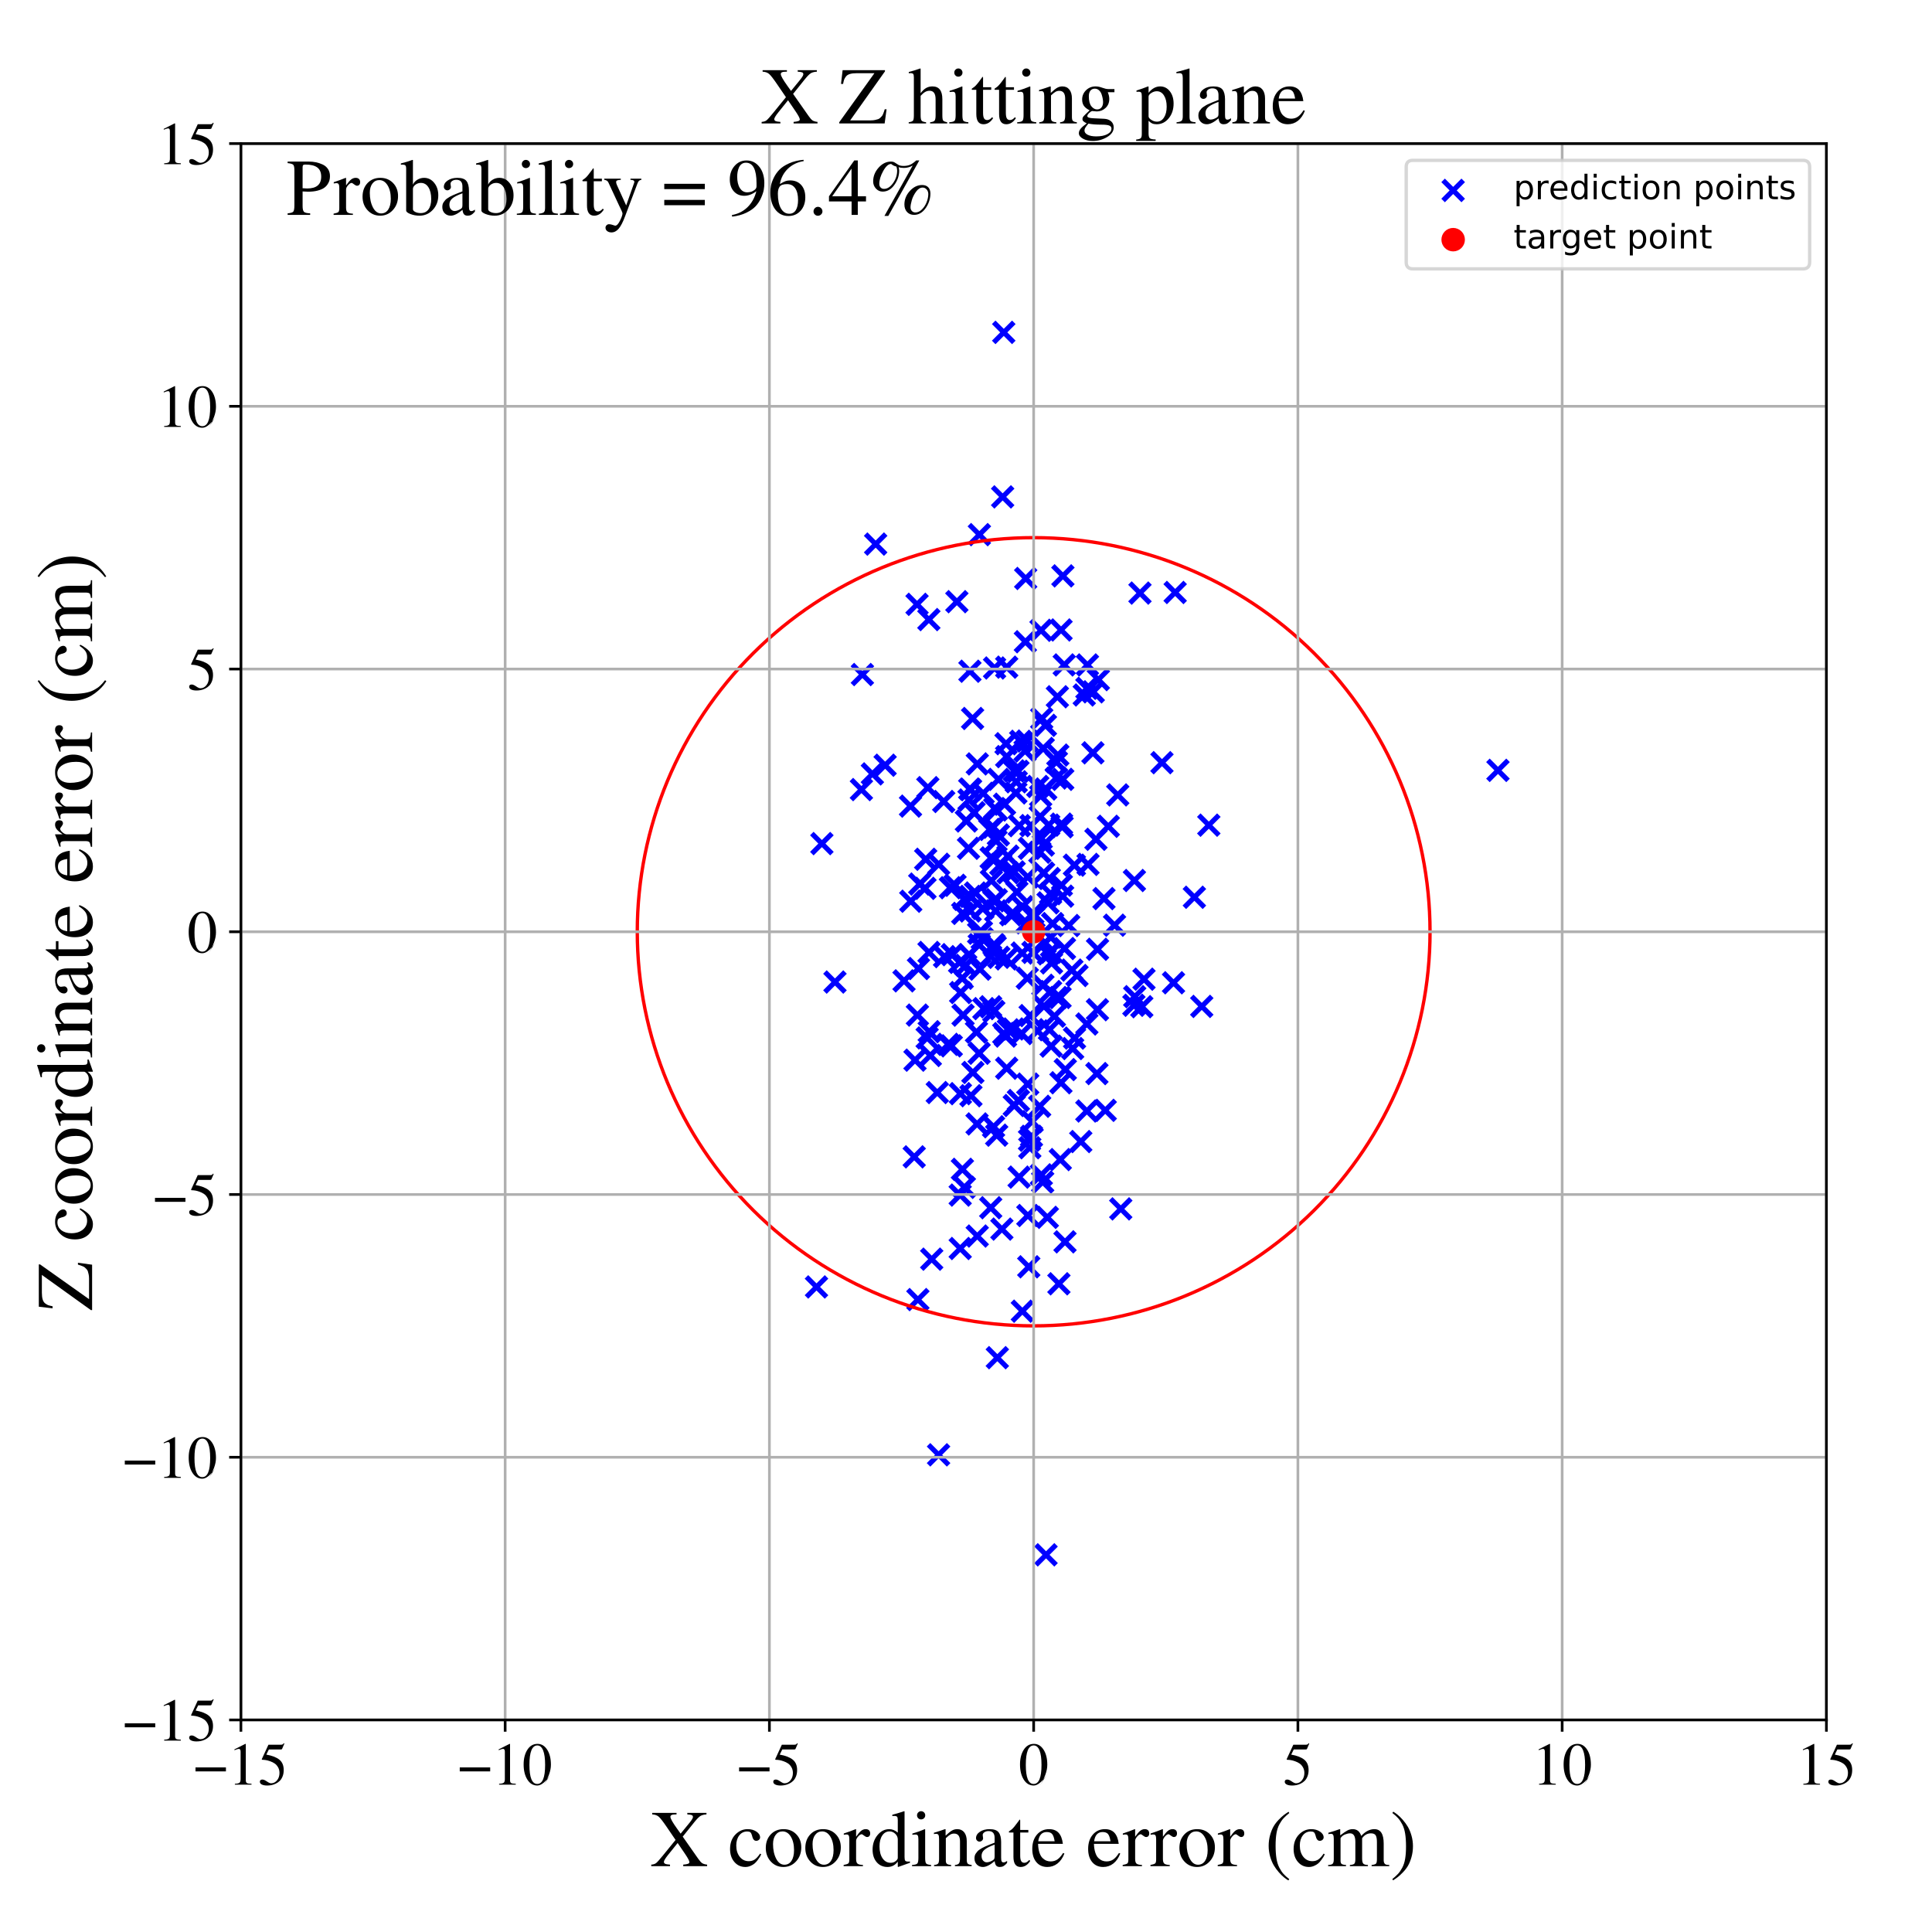 <?xml version="1.0" encoding="utf-8" standalone="no"?>
<!DOCTYPE svg PUBLIC "-//W3C//DTD SVG 1.1//EN"
  "http://www.w3.org/Graphics/SVG/1.1/DTD/svg11.dtd">
<!-- Created with matplotlib (https://matplotlib.org/) -->
<svg height="576pt" version="1.1" viewBox="0 0 576 576" width="576pt" xmlns="http://www.w3.org/2000/svg" xmlns:xlink="http://www.w3.org/1999/xlink">
 <defs>
  <style type="text/css">
*{stroke-linecap:butt;stroke-linejoin:round;}
  </style>
 </defs>
 <g id="figure_1">
  <g id="patch_1">
   <path d="M 0 576 
L 576 576 
L 576 0 
L 0 0 
z
" style="fill:#ffffff;"/>
  </g>
  <g id="axes_1">
   <g id="patch_2">
    <path d="M 71.822 512.784 
L 544.52 512.784 
L 544.52 42.802 
L 71.822 42.802 
z
" style="fill:#ffffff;"/>
   </g>
   <g id="PathCollection_1">
    <defs>
     <path d="M -3 3 
L 3 -3 
M -3 -3 
L 3 3 
" id="m557009a530" style="stroke:#0000ff;stroke-width:1.5;"/>
    </defs>
    <g clip-path="url(#pfdb4b90ce5)">
     <use style="fill:#0000ff;stroke:#0000ff;stroke-width:1.5;" x="296.113" xlink:href="#m557009a530" y="246.625"/>
     <use style="fill:#0000ff;stroke:#0000ff;stroke-width:1.5;" x="289.369" xlink:href="#m557009a530" y="235.412"/>
     <use style="fill:#0000ff;stroke:#0000ff;stroke-width:1.5;" x="309.963" xlink:href="#m557009a530" y="329.832"/>
     <use style="fill:#0000ff;stroke:#0000ff;stroke-width:1.5;" x="306.281" xlink:href="#m557009a530" y="291.638"/>
     <use style="fill:#0000ff;stroke:#0000ff;stroke-width:1.5;" x="316.043" xlink:href="#m557009a530" y="297.394"/>
     <use style="fill:#0000ff;stroke:#0000ff;stroke-width:1.5;" x="295.567" xlink:href="#m557009a530" y="262.57"/>
     <use style="fill:#0000ff;stroke:#0000ff;stroke-width:1.5;" x="446.601" xlink:href="#m557009a530" y="229.674"/>
     <use style="fill:#0000ff;stroke:#0000ff;stroke-width:1.5;" x="290.046" xlink:href="#m557009a530" y="319.743"/>
     <use style="fill:#0000ff;stroke:#0000ff;stroke-width:1.5;" x="302.976" xlink:href="#m557009a530" y="233.078"/>
     <use style="fill:#0000ff;stroke:#0000ff;stroke-width:1.5;" x="297.342" xlink:href="#m557009a530" y="404.773"/>
     <use style="fill:#0000ff;stroke:#0000ff;stroke-width:1.5;" x="316.305" xlink:href="#m557009a530" y="322.806"/>
     <use style="fill:#0000ff;stroke:#0000ff;stroke-width:1.5;" x="315.045" xlink:href="#m557009a530" y="297.396"/>
     <use style="fill:#0000ff;stroke:#0000ff;stroke-width:1.5;" x="338.211" xlink:href="#m557009a530" y="262.51"/>
     <use style="fill:#0000ff;stroke:#0000ff;stroke-width:1.5;" x="296.518" xlink:href="#m557009a530" y="199.15"/>
     <use style="fill:#0000ff;stroke:#0000ff;stroke-width:1.5;" x="306.905" xlink:href="#m557009a530" y="252.924"/>
     <use style="fill:#0000ff;stroke:#0000ff;stroke-width:1.5;" x="316.118" xlink:href="#m557009a530" y="345.712"/>
     <use style="fill:#0000ff;stroke:#0000ff;stroke-width:1.5;" x="318.626" xlink:href="#m557009a530" y="275.928"/>
     <use style="fill:#0000ff;stroke:#0000ff;stroke-width:1.5;" x="312.251" xlink:href="#m557009a530" y="362.94"/>
     <use style="fill:#0000ff;stroke:#0000ff;stroke-width:1.5;" x="324.026" xlink:href="#m557009a530" y="331.229"/>
     <use style="fill:#0000ff;stroke:#0000ff;stroke-width:1.5;" x="320.317" xlink:href="#m557009a530" y="257.939"/>
     <use style="fill:#0000ff;stroke:#0000ff;stroke-width:1.5;" x="286.268" xlink:href="#m557009a530" y="356.301"/>
     <use style="fill:#0000ff;stroke:#0000ff;stroke-width:1.5;" x="310.025" xlink:href="#m557009a530" y="254.08"/>
     <use style="fill:#0000ff;stroke:#0000ff;stroke-width:1.5;" x="340.416" xlink:href="#m557009a530" y="300.137"/>
     <use style="fill:#0000ff;stroke:#0000ff;stroke-width:1.5;" x="333.241" xlink:href="#m557009a530" y="236.991"/>
     <use style="fill:#0000ff;stroke:#0000ff;stroke-width:1.5;" x="288.746" xlink:href="#m557009a530" y="252.904"/>
     <use style="fill:#0000ff;stroke:#0000ff;stroke-width:1.5;" x="312.877" xlink:href="#m557009a530" y="306.993"/>
     <use style="fill:#0000ff;stroke:#0000ff;stroke-width:1.5;" x="298.926" xlink:href="#m557009a530" y="148.143"/>
     <use style="fill:#0000ff;stroke:#0000ff;stroke-width:1.5;" x="315.697" xlink:href="#m557009a530" y="382.744"/>
     <use style="fill:#0000ff;stroke:#0000ff;stroke-width:1.5;" x="350.361" xlink:href="#m557009a530" y="176.636"/>
     <use style="fill:#0000ff;stroke:#0000ff;stroke-width:1.5;" x="303.62" xlink:href="#m557009a530" y="328.105"/>
     <use style="fill:#0000ff;stroke:#0000ff;stroke-width:1.5;" x="311.135" xlink:href="#m557009a530" y="260.287"/>
     <use style="fill:#0000ff;stroke:#0000ff;stroke-width:1.5;" x="272.794" xlink:href="#m557009a530" y="316.07"/>
     <use style="fill:#0000ff;stroke:#0000ff;stroke-width:1.5;" x="319.562" xlink:href="#m557009a530" y="289.21"/>
     <use style="fill:#0000ff;stroke:#0000ff;stroke-width:1.5;" x="303.826" xlink:href="#m557009a530" y="350.941"/>
     <use style="fill:#0000ff;stroke:#0000ff;stroke-width:1.5;" x="325.941" xlink:href="#m557009a530" y="206.259"/>
     <use style="fill:#0000ff;stroke:#0000ff;stroke-width:1.5;" x="293.327" xlink:href="#m557009a530" y="300.712"/>
     <use style="fill:#0000ff;stroke:#0000ff;stroke-width:1.5;" x="358.284" xlink:href="#m557009a530" y="300.049"/>
     <use style="fill:#0000ff;stroke:#0000ff;stroke-width:1.5;" x="295.346" xlink:href="#m557009a530" y="300.152"/>
     <use style="fill:#0000ff;stroke:#0000ff;stroke-width:1.5;" x="309.347" xlink:href="#m557009a530" y="307.347"/>
     <use style="fill:#0000ff;stroke:#0000ff;stroke-width:1.5;" x="289.167" xlink:href="#m557009a530" y="200.118"/>
     <use style="fill:#0000ff;stroke:#0000ff;stroke-width:1.5;" x="339.866" xlink:href="#m557009a530" y="176.819"/>
     <use style="fill:#0000ff;stroke:#0000ff;stroke-width:1.5;" x="281.597" xlink:href="#m557009a530" y="285.207"/>
     <use style="fill:#0000ff;stroke:#0000ff;stroke-width:1.5;" x="261.066" xlink:href="#m557009a530" y="162.217"/>
     <use style="fill:#0000ff;stroke:#0000ff;stroke-width:1.5;" x="324.044" xlink:href="#m557009a530" y="205.206"/>
     <use style="fill:#0000ff;stroke:#0000ff;stroke-width:1.5;" x="310.577" xlink:href="#m557009a530" y="214.221"/>
     <use style="fill:#0000ff;stroke:#0000ff;stroke-width:1.5;" x="307.123" xlink:href="#m557009a530" y="302.785"/>
     <use style="fill:#0000ff;stroke:#0000ff;stroke-width:1.5;" x="297.149" xlink:href="#m557009a530" y="338.434"/>
     <use style="fill:#0000ff;stroke:#0000ff;stroke-width:1.5;" x="297.022" xlink:href="#m557009a530" y="268.24"/>
     <use style="fill:#0000ff;stroke:#0000ff;stroke-width:1.5;" x="300.013" xlink:href="#m557009a530" y="285.887"/>
     <use style="fill:#0000ff;stroke:#0000ff;stroke-width:1.5;" x="279.438" xlink:href="#m557009a530" y="325.727"/>
     <use style="fill:#0000ff;stroke:#0000ff;stroke-width:1.5;" x="300.138" xlink:href="#m557009a530" y="198.901"/>
     <use style="fill:#0000ff;stroke:#0000ff;stroke-width:1.5;" x="287.121" xlink:href="#m557009a530" y="302.648"/>
     <use style="fill:#0000ff;stroke:#0000ff;stroke-width:1.5;" x="293.019" xlink:href="#m557009a530" y="270.847"/>
     <use style="fill:#0000ff;stroke:#0000ff;stroke-width:1.5;" x="313.211" xlink:href="#m557009a530" y="266.429"/>
     <use style="fill:#0000ff;stroke:#0000ff;stroke-width:1.5;" x="289.471" xlink:href="#m557009a530" y="326.674"/>
     <use style="fill:#0000ff;stroke:#0000ff;stroke-width:1.5;" x="324.38" xlink:href="#m557009a530" y="257.706"/>
     <use style="fill:#0000ff;stroke:#0000ff;stroke-width:1.5;" x="316.888" xlink:href="#m557009a530" y="171.691"/>
     <use style="fill:#0000ff;stroke:#0000ff;stroke-width:1.5;" x="295.35" xlink:href="#m557009a530" y="285.048"/>
     <use style="fill:#0000ff;stroke:#0000ff;stroke-width:1.5;" x="305.798" xlink:href="#m557009a530" y="172.461"/>
     <use style="fill:#0000ff;stroke:#0000ff;stroke-width:1.5;" x="292.599" xlink:href="#m557009a530" y="277.809"/>
     <use style="fill:#0000ff;stroke:#0000ff;stroke-width:1.5;" x="349.869" xlink:href="#m557009a530" y="293"/>
     <use style="fill:#0000ff;stroke:#0000ff;stroke-width:1.5;" x="310.261" xlink:href="#m557009a530" y="237.297"/>
     <use style="fill:#0000ff;stroke:#0000ff;stroke-width:1.5;" x="299.491" xlink:href="#m557009a530" y="239.763"/>
     <use style="fill:#0000ff;stroke:#0000ff;stroke-width:1.5;" x="312.565" xlink:href="#m557009a530" y="284.381"/>
     <use style="fill:#0000ff;stroke:#0000ff;stroke-width:1.5;" x="277.029" xlink:href="#m557009a530" y="307.59"/>
     <use style="fill:#0000ff;stroke:#0000ff;stroke-width:1.5;" x="311.574" xlink:href="#m557009a530" y="281.083"/>
     <use style="fill:#0000ff;stroke:#0000ff;stroke-width:1.5;" x="307.524" xlink:href="#m557009a530" y="338.777"/>
     <use style="fill:#0000ff;stroke:#0000ff;stroke-width:1.5;" x="295.104" xlink:href="#m557009a530" y="247.286"/>
     <use style="fill:#0000ff;stroke:#0000ff;stroke-width:1.5;" x="263.891" xlink:href="#m557009a530" y="228.139"/>
     <use style="fill:#0000ff;stroke:#0000ff;stroke-width:1.5;" x="313.33" xlink:href="#m557009a530" y="283.876"/>
     <use style="fill:#0000ff;stroke:#0000ff;stroke-width:1.5;" x="311.86" xlink:href="#m557009a530" y="463.55"/>
     <use style="fill:#0000ff;stroke:#0000ff;stroke-width:1.5;" x="306.938" xlink:href="#m557009a530" y="339.946"/>
     <use style="fill:#0000ff;stroke:#0000ff;stroke-width:1.5;" x="296.215" xlink:href="#m557009a530" y="335.924"/>
     <use style="fill:#0000ff;stroke:#0000ff;stroke-width:1.5;" x="314.36" xlink:href="#m557009a530" y="302.976"/>
     <use style="fill:#0000ff;stroke:#0000ff;stroke-width:1.5;" x="290.41" xlink:href="#m557009a530" y="242.271"/>
     <use style="fill:#0000ff;stroke:#0000ff;stroke-width:1.5;" x="311.773" xlink:href="#m557009a530" y="235.228"/>
     <use style="fill:#0000ff;stroke:#0000ff;stroke-width:1.5;" x="301.343" xlink:href="#m557009a530" y="272.723"/>
     <use style="fill:#0000ff;stroke:#0000ff;stroke-width:1.5;" x="306.384" xlink:href="#m557009a530" y="261.47"/>
     <use style="fill:#0000ff;stroke:#0000ff;stroke-width:1.5;" x="310.928" xlink:href="#m557009a530" y="293.746"/>
     <use style="fill:#0000ff;stroke:#0000ff;stroke-width:1.5;" x="257.115" xlink:href="#m557009a530" y="201.106"/>
     <use style="fill:#0000ff;stroke:#0000ff;stroke-width:1.5;" x="317.36" xlink:href="#m557009a530" y="282.795"/>
     <use style="fill:#0000ff;stroke:#0000ff;stroke-width:1.5;" x="310.114" xlink:href="#m557009a530" y="243.474"/>
     <use style="fill:#0000ff;stroke:#0000ff;stroke-width:1.5;" x="316.337" xlink:href="#m557009a530" y="187.817"/>
     <use style="fill:#0000ff;stroke:#0000ff;stroke-width:1.5;" x="283.613" xlink:href="#m557009a530" y="311.808"/>
     <use style="fill:#0000ff;stroke:#0000ff;stroke-width:1.5;" x="302.136" xlink:href="#m557009a530" y="306.775"/>
     <use style="fill:#0000ff;stroke:#0000ff;stroke-width:1.5;" x="306.254" xlink:href="#m557009a530" y="220.93"/>
     <use style="fill:#0000ff;stroke:#0000ff;stroke-width:1.5;" x="302.872" xlink:href="#m557009a530" y="236.4"/>
     <use style="fill:#0000ff;stroke:#0000ff;stroke-width:1.5;" x="275.981" xlink:href="#m557009a530" y="256.181"/>
     <use style="fill:#0000ff;stroke:#0000ff;stroke-width:1.5;" x="341.064" xlink:href="#m557009a530" y="291.936"/>
     <use style="fill:#0000ff;stroke:#0000ff;stroke-width:1.5;" x="306.415" xlink:href="#m557009a530" y="323.206"/>
     <use style="fill:#0000ff;stroke:#0000ff;stroke-width:1.5;" x="291.37" xlink:href="#m557009a530" y="227.746"/>
     <use style="fill:#0000ff;stroke:#0000ff;stroke-width:1.5;" x="304.805" xlink:href="#m557009a530" y="390.914"/>
     <use style="fill:#0000ff;stroke:#0000ff;stroke-width:1.5;" x="356.088" xlink:href="#m557009a530" y="267.507"/>
     <use style="fill:#0000ff;stroke:#0000ff;stroke-width:1.5;" x="310.417" xlink:href="#m557009a530" y="249.932"/>
     <use style="fill:#0000ff;stroke:#0000ff;stroke-width:1.5;" x="325.833" xlink:href="#m557009a530" y="224.444"/>
     <use style="fill:#0000ff;stroke:#0000ff;stroke-width:1.5;" x="346.424" xlink:href="#m557009a530" y="227.382"/>
     <use style="fill:#0000ff;stroke:#0000ff;stroke-width:1.5;" x="286.402" xlink:href="#m557009a530" y="295.918"/>
     <use style="fill:#0000ff;stroke:#0000ff;stroke-width:1.5;" x="319.799" xlink:href="#m557009a530" y="312.606"/>
     <use style="fill:#0000ff;stroke:#0000ff;stroke-width:1.5;" x="313.268" xlink:href="#m557009a530" y="279.416"/>
     <use style="fill:#0000ff;stroke:#0000ff;stroke-width:1.5;" x="313.381" xlink:href="#m557009a530" y="311.884"/>
     <use style="fill:#0000ff;stroke:#0000ff;stroke-width:1.5;" x="296.705" xlink:href="#m557009a530" y="282.204"/>
     <use style="fill:#0000ff;stroke:#0000ff;stroke-width:1.5;" x="334.14" xlink:href="#m557009a530" y="360.413"/>
     <use style="fill:#0000ff;stroke:#0000ff;stroke-width:1.5;" x="284.732" xlink:href="#m557009a530" y="263.941"/>
     <use style="fill:#0000ff;stroke:#0000ff;stroke-width:1.5;" x="279.86" xlink:href="#m557009a530" y="257.669"/>
     <use style="fill:#0000ff;stroke:#0000ff;stroke-width:1.5;" x="303.486" xlink:href="#m557009a530" y="229.957"/>
     <use style="fill:#0000ff;stroke:#0000ff;stroke-width:1.5;" x="289.275" xlink:href="#m557009a530" y="267.252"/>
     <use style="fill:#0000ff;stroke:#0000ff;stroke-width:1.5;" x="308.254" xlink:href="#m557009a530" y="273.393"/>
     <use style="fill:#0000ff;stroke:#0000ff;stroke-width:1.5;" x="271.535" xlink:href="#m557009a530" y="268.69"/>
     <use style="fill:#0000ff;stroke:#0000ff;stroke-width:1.5;" x="296.291" xlink:href="#m557009a530" y="301.537"/>
     <use style="fill:#0000ff;stroke:#0000ff;stroke-width:1.5;" x="306.712" xlink:href="#m557009a530" y="377.678"/>
     <use style="fill:#0000ff;stroke:#0000ff;stroke-width:1.5;" x="290.835" xlink:href="#m557009a530" y="266.23"/>
     <use style="fill:#0000ff;stroke:#0000ff;stroke-width:1.5;" x="298.368" xlink:href="#m557009a530" y="257.716"/>
     <use style="fill:#0000ff;stroke:#0000ff;stroke-width:1.5;" x="326.741" xlink:href="#m557009a530" y="250.23"/>
     <use style="fill:#0000ff;stroke:#0000ff;stroke-width:1.5;" x="282.67" xlink:href="#m557009a530" y="311.358"/>
     <use style="fill:#0000ff;stroke:#0000ff;stroke-width:1.5;" x="332.284" xlink:href="#m557009a530" y="275.834"/>
     <use style="fill:#0000ff;stroke:#0000ff;stroke-width:1.5;" x="277.78" xlink:href="#m557009a530" y="375.403"/>
     <use style="fill:#0000ff;stroke:#0000ff;stroke-width:1.5;" x="275.773" xlink:href="#m557009a530" y="264.845"/>
     <use style="fill:#0000ff;stroke:#0000ff;stroke-width:1.5;" x="272.562" xlink:href="#m557009a530" y="344.899"/>
     <use style="fill:#0000ff;stroke:#0000ff;stroke-width:1.5;" x="320.363" xlink:href="#m557009a530" y="309.494"/>
     <use style="fill:#0000ff;stroke:#0000ff;stroke-width:1.5;" x="327.46" xlink:href="#m557009a530" y="202.62"/>
     <use style="fill:#0000ff;stroke:#0000ff;stroke-width:1.5;" x="307.933" xlink:href="#m557009a530" y="272.302"/>
     <use style="fill:#0000ff;stroke:#0000ff;stroke-width:1.5;" x="316.816" xlink:href="#m557009a530" y="267.181"/>
     <use style="fill:#0000ff;stroke:#0000ff;stroke-width:1.5;" x="300.483" xlink:href="#m557009a530" y="255.238"/>
     <use style="fill:#0000ff;stroke:#0000ff;stroke-width:1.5;" x="291.767" xlink:href="#m557009a530" y="278.214"/>
     <use style="fill:#0000ff;stroke:#0000ff;stroke-width:1.5;" x="298.701" xlink:href="#m557009a530" y="366.439"/>
     <use style="fill:#0000ff;stroke:#0000ff;stroke-width:1.5;" x="310.863" xlink:href="#m557009a530" y="352.411"/>
     <use style="fill:#0000ff;stroke:#0000ff;stroke-width:1.5;" x="279.825" xlink:href="#m557009a530" y="433.733"/>
     <use style="fill:#0000ff;stroke:#0000ff;stroke-width:1.5;" x="317.606" xlink:href="#m557009a530" y="318.885"/>
     <use style="fill:#0000ff;stroke:#0000ff;stroke-width:1.5;" x="286.092" xlink:href="#m557009a530" y="286.928"/>
     <use style="fill:#0000ff;stroke:#0000ff;stroke-width:1.5;" x="297.655" xlink:href="#m557009a530" y="248.934"/>
     <use style="fill:#0000ff;stroke:#0000ff;stroke-width:1.5;" x="289.233" xlink:href="#m557009a530" y="271.601"/>
     <use style="fill:#0000ff;stroke:#0000ff;stroke-width:1.5;" x="289.964" xlink:href="#m557009a530" y="214.203"/>
     <use style="fill:#0000ff;stroke:#0000ff;stroke-width:1.5;" x="276.62" xlink:href="#m557009a530" y="234.824"/>
     <use style="fill:#0000ff;stroke:#0000ff;stroke-width:1.5;" x="310.46" xlink:href="#m557009a530" y="350.261"/>
     <use style="fill:#0000ff;stroke:#0000ff;stroke-width:1.5;" x="312.459" xlink:href="#m557009a530" y="269.179"/>
     <use style="fill:#0000ff;stroke:#0000ff;stroke-width:1.5;" x="299.257" xlink:href="#m557009a530" y="99.092"/>
     <use style="fill:#0000ff;stroke:#0000ff;stroke-width:1.5;" x="304.306" xlink:href="#m557009a530" y="221.01"/>
     <use style="fill:#0000ff;stroke:#0000ff;stroke-width:1.5;" x="338.052" xlink:href="#m557009a530" y="299.71"/>
     <use style="fill:#0000ff;stroke:#0000ff;stroke-width:1.5;" x="289.109" xlink:href="#m557009a530" y="235.252"/>
     <use style="fill:#0000ff;stroke:#0000ff;stroke-width:1.5;" x="276.417" xlink:href="#m557009a530" y="309.432"/>
     <use style="fill:#0000ff;stroke:#0000ff;stroke-width:1.5;" x="243.426" xlink:href="#m557009a530" y="383.684"/>
     <use style="fill:#0000ff;stroke:#0000ff;stroke-width:1.5;" x="321.086" xlink:href="#m557009a530" y="290.841"/>
     <use style="fill:#0000ff;stroke:#0000ff;stroke-width:1.5;" x="327.191" xlink:href="#m557009a530" y="301.03"/>
     <use style="fill:#0000ff;stroke:#0000ff;stroke-width:1.5;" x="316.661" xlink:href="#m557009a530" y="246.498"/>
     <use style="fill:#0000ff;stroke:#0000ff;stroke-width:1.5;" x="273.831" xlink:href="#m557009a530" y="288.759"/>
     <use style="fill:#0000ff;stroke:#0000ff;stroke-width:1.5;" x="296.311" xlink:href="#m557009a530" y="268.574"/>
     <use style="fill:#0000ff;stroke:#0000ff;stroke-width:1.5;" x="302.355" xlink:href="#m557009a530" y="259.957"/>
     <use style="fill:#0000ff;stroke:#0000ff;stroke-width:1.5;" x="314.918" xlink:href="#m557009a530" y="231.952"/>
     <use style="fill:#0000ff;stroke:#0000ff;stroke-width:1.5;" x="299.785" xlink:href="#m557009a530" y="308.896"/>
     <use style="fill:#0000ff;stroke:#0000ff;stroke-width:1.5;" x="311.058" xlink:href="#m557009a530" y="251.95"/>
     <use style="fill:#0000ff;stroke:#0000ff;stroke-width:1.5;" x="303.162" xlink:href="#m557009a530" y="265.961"/>
     <use style="fill:#0000ff;stroke:#0000ff;stroke-width:1.5;" x="288.934" xlink:href="#m557009a530" y="284.671"/>
     <use style="fill:#0000ff;stroke:#0000ff;stroke-width:1.5;" x="273.405" xlink:href="#m557009a530" y="180.175"/>
     <use style="fill:#0000ff;stroke:#0000ff;stroke-width:1.5;" x="311.231" xlink:href="#m557009a530" y="299.998"/>
     <use style="fill:#0000ff;stroke:#0000ff;stroke-width:1.5;" x="297.049" xlink:href="#m557009a530" y="241.5"/>
     <use style="fill:#0000ff;stroke:#0000ff;stroke-width:1.5;" x="307.723" xlink:href="#m557009a530" y="334.391"/>
     <use style="fill:#0000ff;stroke:#0000ff;stroke-width:1.5;" x="245.035" xlink:href="#m557009a530" y="251.506"/>
     <use style="fill:#0000ff;stroke:#0000ff;stroke-width:1.5;" x="283.35" xlink:href="#m557009a530" y="264.659"/>
     <use style="fill:#0000ff;stroke:#0000ff;stroke-width:1.5;" x="317.515" xlink:href="#m557009a530" y="370.237"/>
     <use style="fill:#0000ff;stroke:#0000ff;stroke-width:1.5;" x="307.963" xlink:href="#m557009a530" y="283.946"/>
     <use style="fill:#0000ff;stroke:#0000ff;stroke-width:1.5;" x="288.894" xlink:href="#m557009a530" y="238.503"/>
     <use style="fill:#0000ff;stroke:#0000ff;stroke-width:1.5;" x="311.685" xlink:href="#m557009a530" y="216.244"/>
     <use style="fill:#0000ff;stroke:#0000ff;stroke-width:1.5;" x="306.045" xlink:href="#m557009a530" y="275.127"/>
     <use style="fill:#0000ff;stroke:#0000ff;stroke-width:1.5;" x="291.349" xlink:href="#m557009a530" y="368.509"/>
     <use style="fill:#0000ff;stroke:#0000ff;stroke-width:1.5;" x="312.656" xlink:href="#m557009a530" y="245.994"/>
     <use style="fill:#0000ff;stroke:#0000ff;stroke-width:1.5;" x="248.936" xlink:href="#m557009a530" y="292.78"/>
     <use style="fill:#0000ff;stroke:#0000ff;stroke-width:1.5;" x="304.809" xlink:href="#m557009a530" y="270.316"/>
     <use style="fill:#0000ff;stroke:#0000ff;stroke-width:1.5;" x="297.788" xlink:href="#m557009a530" y="285.406"/>
     <use style="fill:#0000ff;stroke:#0000ff;stroke-width:1.5;" x="300.129" xlink:href="#m557009a530" y="318.479"/>
     <use style="fill:#0000ff;stroke:#0000ff;stroke-width:1.5;" x="313.829" xlink:href="#m557009a530" y="275.352"/>
     <use style="fill:#0000ff;stroke:#0000ff;stroke-width:1.5;" x="302.391" xlink:href="#m557009a530" y="329.59"/>
     <use style="fill:#0000ff;stroke:#0000ff;stroke-width:1.5;" x="324.037" xlink:href="#m557009a530" y="305.289"/>
     <use style="fill:#0000ff;stroke:#0000ff;stroke-width:1.5;" x="296.862" xlink:href="#m557009a530" y="271.561"/>
     <use style="fill:#0000ff;stroke:#0000ff;stroke-width:1.5;" x="269.521" xlink:href="#m557009a530" y="292.426"/>
     <use style="fill:#0000ff;stroke:#0000ff;stroke-width:1.5;" x="316.487" xlink:href="#m557009a530" y="245.693"/>
     <use style="fill:#0000ff;stroke:#0000ff;stroke-width:1.5;" x="260.092" xlink:href="#m557009a530" y="230.725"/>
     <use style="fill:#0000ff;stroke:#0000ff;stroke-width:1.5;" x="300.633" xlink:href="#m557009a530" y="307.037"/>
     <use style="fill:#0000ff;stroke:#0000ff;stroke-width:1.5;" x="276.969" xlink:href="#m557009a530" y="283.957"/>
     <use style="fill:#0000ff;stroke:#0000ff;stroke-width:1.5;" x="277.364" xlink:href="#m557009a530" y="314.683"/>
     <use style="fill:#0000ff;stroke:#0000ff;stroke-width:1.5;" x="312.836" xlink:href="#m557009a530" y="261.913"/>
     <use style="fill:#0000ff;stroke:#0000ff;stroke-width:1.5;" x="310.362" xlink:href="#m557009a530" y="187.914"/>
     <use style="fill:#0000ff;stroke:#0000ff;stroke-width:1.5;" x="273.512" xlink:href="#m557009a530" y="302.635"/>
     <use style="fill:#0000ff;stroke:#0000ff;stroke-width:1.5;" x="286.87" xlink:href="#m557009a530" y="291.646"/>
     <use style="fill:#0000ff;stroke:#0000ff;stroke-width:1.5;" x="302.144" xlink:href="#m557009a530" y="272.396"/>
     <use style="fill:#0000ff;stroke:#0000ff;stroke-width:1.5;" x="291.942" xlink:href="#m557009a530" y="281.65"/>
     <use style="fill:#0000ff;stroke:#0000ff;stroke-width:1.5;" x="299.938" xlink:href="#m557009a530" y="221.729"/>
     <use style="fill:#0000ff;stroke:#0000ff;stroke-width:1.5;" x="296.352" xlink:href="#m557009a530" y="281.607"/>
     <use style="fill:#0000ff;stroke:#0000ff;stroke-width:1.5;" x="304.755" xlink:href="#m557009a530" y="284.137"/>
     <use style="fill:#0000ff;stroke:#0000ff;stroke-width:1.5;" x="287.022" xlink:href="#m557009a530" y="272.313"/>
     <use style="fill:#0000ff;stroke:#0000ff;stroke-width:1.5;" x="327.029" xlink:href="#m557009a530" y="320.072"/>
     <use style="fill:#0000ff;stroke:#0000ff;stroke-width:1.5;" x="316.43" xlink:href="#m557009a530" y="263.901"/>
     <use style="fill:#0000ff;stroke:#0000ff;stroke-width:1.5;" x="287.419" xlink:href="#m557009a530" y="268.135"/>
     <use style="fill:#0000ff;stroke:#0000ff;stroke-width:1.5;" x="291.295" xlink:href="#m557009a530" y="335.087"/>
     <use style="fill:#0000ff;stroke:#0000ff;stroke-width:1.5;" x="271.457" xlink:href="#m557009a530" y="240.334"/>
     <use style="fill:#0000ff;stroke:#0000ff;stroke-width:1.5;" x="291.989" xlink:href="#m557009a530" y="159.395"/>
     <use style="fill:#0000ff;stroke:#0000ff;stroke-width:1.5;" x="283.911" xlink:href="#m557009a530" y="284.616"/>
     <use style="fill:#0000ff;stroke:#0000ff;stroke-width:1.5;" x="329.513" xlink:href="#m557009a530" y="331.031"/>
     <use style="fill:#0000ff;stroke:#0000ff;stroke-width:1.5;" x="315.378" xlink:href="#m557009a530" y="225.114"/>
     <use style="fill:#0000ff;stroke:#0000ff;stroke-width:1.5;" x="256.819" xlink:href="#m557009a530" y="235.401"/>
     <use style="fill:#0000ff;stroke:#0000ff;stroke-width:1.5;" x="292.833" xlink:href="#m557009a530" y="279.862"/>
     <use style="fill:#0000ff;stroke:#0000ff;stroke-width:1.5;" x="276.923" xlink:href="#m557009a530" y="184.718"/>
     <use style="fill:#0000ff;stroke:#0000ff;stroke-width:1.5;" x="286.274" xlink:href="#m557009a530" y="372.221"/>
     <use style="fill:#0000ff;stroke:#0000ff;stroke-width:1.5;" x="296.95" xlink:href="#m557009a530" y="250.692"/>
     <use style="fill:#0000ff;stroke:#0000ff;stroke-width:1.5;" x="286.923" xlink:href="#m557009a530" y="348.618"/>
     <use style="fill:#0000ff;stroke:#0000ff;stroke-width:1.5;" x="288.111" xlink:href="#m557009a530" y="244.767"/>
     <use style="fill:#0000ff;stroke:#0000ff;stroke-width:1.5;" x="286.33" xlink:href="#m557009a530" y="326.059"/>
     <use style="fill:#0000ff;stroke:#0000ff;stroke-width:1.5;" x="274.203" xlink:href="#m557009a530" y="263.573"/>
     <use style="fill:#0000ff;stroke:#0000ff;stroke-width:1.5;" x="296.562" xlink:href="#m557009a530" y="241.046"/>
     <use style="fill:#0000ff;stroke:#0000ff;stroke-width:1.5;" x="324.201" xlink:href="#m557009a530" y="198.243"/>
     <use style="fill:#0000ff;stroke:#0000ff;stroke-width:1.5;" x="291.12" xlink:href="#m557009a530" y="307.707"/>
     <use style="fill:#0000ff;stroke:#0000ff;stroke-width:1.5;" x="285.277" xlink:href="#m557009a530" y="179.383"/>
     <use style="fill:#0000ff;stroke:#0000ff;stroke-width:1.5;" x="313.504" xlink:href="#m557009a530" y="287.077"/>
     <use style="fill:#0000ff;stroke:#0000ff;stroke-width:1.5;" x="302.386" xlink:href="#m557009a530" y="229.827"/>
     <use style="fill:#0000ff;stroke:#0000ff;stroke-width:1.5;" x="317.285" xlink:href="#m557009a530" y="198.238"/>
     <use style="fill:#0000ff;stroke:#0000ff;stroke-width:1.5;" x="296.262" xlink:href="#m557009a530" y="256.38"/>
     <use style="fill:#0000ff;stroke:#0000ff;stroke-width:1.5;" x="306.437" xlink:href="#m557009a530" y="362.385"/>
     <use style="fill:#0000ff;stroke:#0000ff;stroke-width:1.5;" x="309.395" xlink:href="#m557009a530" y="234.469"/>
     <use style="fill:#0000ff;stroke:#0000ff;stroke-width:1.5;" x="315.244" xlink:href="#m557009a530" y="207.731"/>
     <use style="fill:#0000ff;stroke:#0000ff;stroke-width:1.5;" x="295.369" xlink:href="#m557009a530" y="360.071"/>
     <use style="fill:#0000ff;stroke:#0000ff;stroke-width:1.5;" x="305.602" xlink:href="#m557009a530" y="223.883"/>
     <use style="fill:#0000ff;stroke:#0000ff;stroke-width:1.5;" x="327.216" xlink:href="#m557009a530" y="283.017"/>
     <use style="fill:#0000ff;stroke:#0000ff;stroke-width:1.5;" x="300.537" xlink:href="#m557009a530" y="260.181"/>
     <use style="fill:#0000ff;stroke:#0000ff;stroke-width:1.5;" x="297.693" xlink:href="#m557009a530" y="232.37"/>
     <use style="fill:#0000ff;stroke:#0000ff;stroke-width:1.5;" x="287.918" xlink:href="#m557009a530" y="287.813"/>
     <use style="fill:#0000ff;stroke:#0000ff;stroke-width:1.5;" x="313.204" xlink:href="#m557009a530" y="295.617"/>
     <use style="fill:#0000ff;stroke:#0000ff;stroke-width:1.5;" x="316.845" xlink:href="#m557009a530" y="232.354"/>
     <use style="fill:#0000ff;stroke:#0000ff;stroke-width:1.5;" x="299.261" xlink:href="#m557009a530" y="308.157"/>
     <use style="fill:#0000ff;stroke:#0000ff;stroke-width:1.5;" x="281.361" xlink:href="#m557009a530" y="238.954"/>
     <use style="fill:#0000ff;stroke:#0000ff;stroke-width:1.5;" x="314.948" xlink:href="#m557009a530" y="227.192"/>
     <use style="fill:#0000ff;stroke:#0000ff;stroke-width:1.5;" x="307.351" xlink:href="#m557009a530" y="246.141"/>
     <use style="fill:#0000ff;stroke:#0000ff;stroke-width:1.5;" x="300.127" xlink:href="#m557009a530" y="225.574"/>
     <use style="fill:#0000ff;stroke:#0000ff;stroke-width:1.5;" x="291.911" xlink:href="#m557009a530" y="314.013"/>
     <use style="fill:#0000ff;stroke:#0000ff;stroke-width:1.5;" x="287.519" xlink:href="#m557009a530" y="353.976"/>
     <use style="fill:#0000ff;stroke:#0000ff;stroke-width:1.5;" x="323.252" xlink:href="#m557009a530" y="207.2"/>
     <use style="fill:#0000ff;stroke:#0000ff;stroke-width:1.5;" x="307.021" xlink:href="#m557009a530" y="342.179"/>
     <use style="fill:#0000ff;stroke:#0000ff;stroke-width:1.5;" x="293.12" xlink:href="#m557009a530" y="236.499"/>
     <use style="fill:#0000ff;stroke:#0000ff;stroke-width:1.5;" x="292.154" xlink:href="#m557009a530" y="288.939"/>
     <use style="fill:#0000ff;stroke:#0000ff;stroke-width:1.5;" x="311.026" xlink:href="#m557009a530" y="223.138"/>
     <use style="fill:#0000ff;stroke:#0000ff;stroke-width:1.5;" x="329.134" xlink:href="#m557009a530" y="267.897"/>
     <use style="fill:#0000ff;stroke:#0000ff;stroke-width:1.5;" x="305.705" xlink:href="#m557009a530" y="191.324"/>
     <use style="fill:#0000ff;stroke:#0000ff;stroke-width:1.5;" x="273.656" xlink:href="#m557009a530" y="387.453"/>
     <use style="fill:#0000ff;stroke:#0000ff;stroke-width:1.5;" x="330.428" xlink:href="#m557009a530" y="246.353"/>
     <use style="fill:#0000ff;stroke:#0000ff;stroke-width:1.5;" x="295.495" xlink:href="#m557009a530" y="255.759"/>
     <use style="fill:#0000ff;stroke:#0000ff;stroke-width:1.5;" x="338.302" xlink:href="#m557009a530" y="297.144"/>
     <use style="fill:#0000ff;stroke:#0000ff;stroke-width:1.5;" x="322.221" xlink:href="#m557009a530" y="340.338"/>
     <use style="fill:#0000ff;stroke:#0000ff;stroke-width:1.5;" x="303.894" xlink:href="#m557009a530" y="246.157"/>
     <use style="fill:#0000ff;stroke:#0000ff;stroke-width:1.5;" x="360.392" xlink:href="#m557009a530" y="246.013"/>
     <use style="fill:#0000ff;stroke:#0000ff;stroke-width:1.5;" x="304.555" xlink:href="#m557009a530" y="308.137"/>
    </g>
   </g>
   <g id="PathCollection_2">
    <defs>
     <path d="M 0 3 
C 0.796 3 1.559 2.684 2.121 2.121 
C 2.684 1.559 3 0.796 3 0 
C 3 -0.796 2.684 -1.559 2.121 -2.121 
C 1.559 -2.684 0.796 -3 0 -3 
C -0.796 -3 -1.559 -2.684 -2.121 -2.121 
C -2.684 -1.559 -3 -0.796 -3 0 
C -3 0.796 -2.684 1.559 -2.121 2.121 
C -1.559 2.684 -0.796 3 0 3 
z
" id="m7552675c55" style="stroke:#ff0000;"/>
    </defs>
    <g clip-path="url(#pfdb4b90ce5)">
     <use style="fill:#ff0000;stroke:#ff0000;" x="308.171" xlink:href="#m7552675c55" y="277.793"/>
    </g>
   </g>
   <g id="patch_3">
    <path clip-path="url(#pfdb4b90ce5)" d="M 308.171 395.288 
C 339.511 395.288 369.572 382.908 391.733 360.875 
C 413.894 338.841 426.346 308.953 426.346 277.793 
C 426.346 246.633 413.894 216.745 391.733 194.711 
C 369.572 172.677 339.511 160.297 308.171 160.297 
C 276.831 160.297 246.77 172.677 224.609 194.711 
C 202.448 216.745 189.997 246.633 189.997 277.793 
C 189.997 308.953 202.448 338.841 224.609 360.875 
C 246.77 382.908 276.831 395.288 308.171 395.288 
z
" style="fill:none;stroke:#ff0000;stroke-linejoin:miter;"/>
   </g>
   <g id="matplotlib.axis_1">
    <g id="xtick_1">
     <g id="line2d_1">
      <path clip-path="url(#pfdb4b90ce5)" d="M 71.822 512.784 
L 71.822 42.802 
" style="fill:none;stroke:#b0b0b0;stroke-linecap:square;stroke-width:0.8;"/>
     </g>
     <g id="line2d_2">
      <defs>
       <path d="M 0 0 
L 0 3.5 
" id="mcfcef33bc8" style="stroke:#000000;stroke-width:0.8;"/>
      </defs>
      <g>
       <use style="stroke:#000000;stroke-width:0.8;" x="71.822" xlink:href="#mcfcef33bc8" y="512.784"/>
      </g>
     </g>
     <g id="text_1">
      <!-- −15 -->
      <defs>
       <path d="M 3 22 
L 3 28.594 
L 53.406 28.594 
L 53.406 22 
z
" id="FreeSerif-8722"/>
       <path d="M 18.297 59.297 
Q 16.5 59.297 11.094 57.094 
L 11.094 58.5 
L 29.094 67.594 
L 29.906 67.406 
L 29.906 7.406 
Q 29.906 3.797 31.703 2.688 
Q 33.5 1.594 39.406 1.5 
L 39.406 0 
L 11.797 0 
L 11.797 1.5 
Q 17.406 1.703 19.344 3.141 
Q 21.297 4.594 21.297 9.297 
L 21.297 54.594 
Q 21.297 59.297 18.297 59.297 
z
" id="FreeSerif-49"/>
       <path d="M 35.703 19.406 
Q 35.703 24.703 33.344 28.797 
Q 31 32.906 27.641 35.156 
Q 24.297 37.406 20.141 38.844 
Q 16 40.297 12.953 40.75 
Q 9.906 41.203 7.594 41.203 
Q 6.406 41.203 6.406 42 
Q 6.406 42.297 6.5 42.5 
L 17.406 66.203 
L 38.297 66.203 
Q 39.906 66.203 40.844 66.703 
Q 41.797 67.203 42.906 68.797 
L 43.797 68.094 
L 40 59.203 
Q 39.594 58.297 37.703 58.297 
L 18.094 58.297 
L 13.906 49.797 
Q 28.5 47.203 35.594 41.344 
Q 42.703 35.5 42.703 24.203 
Q 42.703 18.297 40.844 13.688 
Q 39 9.094 36.141 6.297 
Q 33.297 3.5 29.547 1.703 
Q 25.797 -0.094 22.344 -0.75 
Q 18.906 -1.406 15.406 -1.406 
Q 9.797 -1.406 6.5 0.25 
Q 3.203 1.906 3.203 4.797 
Q 3.203 8.5 7.5 8.5 
Q 10.297 8.5 14.75 5.391 
Q 19.203 2.297 21.797 2.297 
Q 27.703 2.297 31.703 7.25 
Q 35.703 12.203 35.703 19.406 
z
" id="FreeSerif-53"/>
      </defs>
      <g transform="translate(57.746 532.077)scale(0.18 -0.18)">
       <use xlink:href="#FreeSerif-8722"/>
       <use x="56.4" xlink:href="#FreeSerif-49"/>
       <use x="106.4" xlink:href="#FreeSerif-53"/>
      </g>
     </g>
    </g>
    <g id="xtick_2">
     <g id="line2d_3">
      <path clip-path="url(#pfdb4b90ce5)" d="M 150.605 512.784 
L 150.605 42.802 
" style="fill:none;stroke:#b0b0b0;stroke-linecap:square;stroke-width:0.8;"/>
     </g>
     <g id="line2d_4">
      <g>
       <use style="stroke:#000000;stroke-width:0.8;" x="150.605" xlink:href="#mcfcef33bc8" y="512.784"/>
      </g>
     </g>
     <g id="text_2">
      <!-- −10 -->
      <defs>
       <path d="M 47.594 17.797 
Q 35.203 -1.406 25 -1.406 
Q 14.797 -1.406 8.594 8.391 
Q 2.406 18.203 2.406 33.594 
Q 2.406 48.094 8.594 57.844 
Q 14.797 67.594 25.406 67.594 
Q 35.203 67.594 41.391 58 
Q 47.594 48.406 47.594 33 
Q 47.594 17.797 35.203 -1.406 
z
M 25.094 65 
Q 12 65 12 32.703 
Q 12 1.203 25 1.203 
Q 38 1.203 38 32.797 
Q 38 48.5 34.703 56.75 
Q 31.406 65 25.094 65 
z
" id="FreeSerif-48"/>
      </defs>
      <g transform="translate(136.529 532.077)scale(0.18 -0.18)">
       <use xlink:href="#FreeSerif-8722"/>
       <use x="56.4" xlink:href="#FreeSerif-49"/>
       <use x="106.4" xlink:href="#FreeSerif-48"/>
      </g>
     </g>
    </g>
    <g id="xtick_3">
     <g id="line2d_5">
      <path clip-path="url(#pfdb4b90ce5)" d="M 229.388 512.784 
L 229.388 42.802 
" style="fill:none;stroke:#b0b0b0;stroke-linecap:square;stroke-width:0.8;"/>
     </g>
     <g id="line2d_6">
      <g>
       <use style="stroke:#000000;stroke-width:0.8;" x="229.388" xlink:href="#mcfcef33bc8" y="512.784"/>
      </g>
     </g>
     <g id="text_3">
      <!-- −5 -->
      <g transform="translate(219.812 532.077)scale(0.18 -0.18)">
       <use xlink:href="#FreeSerif-8722"/>
       <use x="56.4" xlink:href="#FreeSerif-53"/>
      </g>
     </g>
    </g>
    <g id="xtick_4">
     <g id="line2d_7">
      <path clip-path="url(#pfdb4b90ce5)" d="M 308.171 512.784 
L 308.171 42.802 
" style="fill:none;stroke:#b0b0b0;stroke-linecap:square;stroke-width:0.8;"/>
     </g>
     <g id="line2d_8">
      <g>
       <use style="stroke:#000000;stroke-width:0.8;" x="308.171" xlink:href="#mcfcef33bc8" y="512.784"/>
      </g>
     </g>
     <g id="text_4">
      <!-- 0 -->
      <g transform="translate(303.671 532.077)scale(0.18 -0.18)">
       <use xlink:href="#FreeSerif-48"/>
      </g>
     </g>
    </g>
    <g id="xtick_5">
     <g id="line2d_9">
      <path clip-path="url(#pfdb4b90ce5)" d="M 386.954 512.784 
L 386.954 42.802 
" style="fill:none;stroke:#b0b0b0;stroke-linecap:square;stroke-width:0.8;"/>
     </g>
     <g id="line2d_10">
      <g>
       <use style="stroke:#000000;stroke-width:0.8;" x="386.954" xlink:href="#mcfcef33bc8" y="512.784"/>
      </g>
     </g>
     <g id="text_5">
      <!-- 5 -->
      <g transform="translate(382.454 532.077)scale(0.18 -0.18)">
       <use xlink:href="#FreeSerif-53"/>
      </g>
     </g>
    </g>
    <g id="xtick_6">
     <g id="line2d_11">
      <path clip-path="url(#pfdb4b90ce5)" d="M 465.737 512.784 
L 465.737 42.802 
" style="fill:none;stroke:#b0b0b0;stroke-linecap:square;stroke-width:0.8;"/>
     </g>
     <g id="line2d_12">
      <g>
       <use style="stroke:#000000;stroke-width:0.8;" x="465.737" xlink:href="#mcfcef33bc8" y="512.784"/>
      </g>
     </g>
     <g id="text_6">
      <!-- 10 -->
      <g transform="translate(456.737 532.077)scale(0.18 -0.18)">
       <use xlink:href="#FreeSerif-49"/>
       <use x="50" xlink:href="#FreeSerif-48"/>
      </g>
     </g>
    </g>
    <g id="xtick_7">
     <g id="line2d_13">
      <path clip-path="url(#pfdb4b90ce5)" d="M 544.52 512.784 
L 544.52 42.802 
" style="fill:none;stroke:#b0b0b0;stroke-linecap:square;stroke-width:0.8;"/>
     </g>
     <g id="line2d_14">
      <g>
       <use style="stroke:#000000;stroke-width:0.8;" x="544.52" xlink:href="#mcfcef33bc8" y="512.784"/>
      </g>
     </g>
     <g id="text_7">
      <!-- 15 -->
      <g transform="translate(535.52 532.077)scale(0.18 -0.18)">
       <use xlink:href="#FreeSerif-49"/>
       <use x="50" xlink:href="#FreeSerif-53"/>
      </g>
     </g>
    </g>
    <g id="text_8">
     <!-- X coordinate error (cm) -->
     <defs>
      <path d="M 69.594 66.203 
L 69.594 64.297 
Q 64.703 64 62.047 62.344 
Q 59.406 60.703 54.703 54.906 
L 40.094 36.703 
L 59.297 9.297 
Q 62.297 5 64.297 3.703 
Q 66.297 2.406 70.406 1.906 
L 70.406 0 
L 40.703 0 
L 40.703 1.906 
Q 44.797 2.297 46.594 2.938 
Q 48.406 3.594 48.406 5 
Q 48.406 7.203 43.297 14.797 
L 33.797 28.797 
L 21.906 14 
Q 16.703 7.5 16.703 5.406 
Q 16.703 3.703 18.297 2.953 
Q 19.906 2.203 24.297 1.906 
L 24.297 0 
L 1 0 
L 1 1.906 
Q 4.906 2.203 7 3.797 
Q 9.094 5.406 15.5 13.297 
L 31.203 32.594 
L 20.297 48.594 
Q 13.297 58.906 10.25 61.5 
Q 7.203 64.094 2.203 64.297 
L 2.203 66.203 
L 32.406 66.203 
L 32.406 64.297 
L 29.594 64.203 
Q 24.797 64.094 24.797 61.297 
Q 24.797 58.094 33.297 46.297 
L 37.5 40.406 
L 48.797 54.203 
Q 52.797 59.203 52.797 61.094 
Q 52.797 62.797 51.344 63.438 
Q 49.906 64.094 45.797 64.297 
L 45.797 66.203 
z
" id="FreeSerif-88"/>
      <path id="FreeSerif-32"/>
      <path d="M 2.5 21.297 
Q 2.5 32.406 9.047 39.203 
Q 15.594 46 24.406 46 
Q 30.703 46 35.25 42.953 
Q 39.797 39.906 39.797 35.703 
Q 39.797 34 38.391 32.75 
Q 37 31.5 35 31.5 
Q 31.594 31.5 30.297 36.094 
L 29.703 38.297 
Q 28.906 41.094 27.703 42.094 
Q 26.5 43.094 23.797 43.094 
Q 17.703 43.094 13.953 38.25 
Q 10.203 33.406 10.203 25.703 
Q 10.203 17.094 14.547 11.641 
Q 18.906 6.203 25.703 6.203 
Q 30 6.203 33.094 8.25 
Q 36.203 10.297 39.797 15.594 
L 41.203 14.703 
Q 40.203 12.703 39.453 11.391 
Q 38.703 10.094 36.75 7.5 
Q 34.797 4.906 32.891 3.297 
Q 31 1.703 27.891 0.344 
Q 24.797 -1 21.5 -1 
Q 13.203 -1 7.844 5.25 
Q 2.5 11.5 2.5 21.297 
z
" id="FreeSerif-99"/>
      <path d="M 24.594 46 
Q 34.203 46 40.391 39.594 
Q 46.594 33.203 46.594 23.406 
Q 46.594 13 40.188 6 
Q 33.797 -1 24.391 -1 
Q 15 -1 8.75 5.75 
Q 2.5 12.5 2.5 22.594 
Q 2.5 32.906 8.641 39.453 
Q 14.797 46 24.594 46 
z
M 11.5 27.5 
Q 11.5 16.797 15.391 9.297 
Q 19.297 1.797 25.594 1.797 
Q 31.203 1.797 34.391 6.594 
Q 37.594 11.406 37.594 19.906 
Q 37.594 30.203 33.594 36.703 
Q 29.594 43.203 23.297 43.203 
Q 18 43.203 14.75 38.891 
Q 11.5 34.594 11.5 27.5 
z
" id="FreeSerif-111"/>
      <path d="M 30.094 36.203 
Q 28.594 36.203 26.391 37.953 
Q 24.203 39.703 23.5 39.703 
Q 21.5 39.703 19 36.797 
Q 16.5 33.906 16.5 31.5 
L 16.5 9 
Q 16.5 4.703 18.203 3.203 
Q 19.906 1.703 25 1.5 
L 25 0 
L 1 0 
L 1 1.5 
Q 5.797 2.406 6.938 3.5 
Q 8.094 4.594 8.094 8.406 
L 8.094 33.406 
Q 8.094 36.703 7.344 38.047 
Q 6.594 39.406 4.703 39.406 
Q 3.094 39.406 1.203 39 
L 1.203 40.594 
Q 9.203 43.203 16 46 
L 16.5 45.797 
L 16.5 36.594 
Q 20.203 41.906 22.797 43.953 
Q 25.406 46 28.5 46 
Q 31.094 46 32.547 44.594 
Q 34 43.203 34 40.703 
Q 34 38.594 32.953 37.391 
Q 31.906 36.203 30.094 36.203 
z
" id="FreeSerif-114"/>
      <path d="M 34.203 -1 
L 33.797 -0.703 
L 33.797 5.703 
Q 29 -1 21 -1 
Q 12.703 -1 7.594 4.953 
Q 2.5 10.906 2.5 20.5 
Q 2.5 31.094 8.594 38.547 
Q 14.703 46 23.297 46 
Q 28.703 46 33.797 41.703 
L 33.797 57.297 
Q 33.797 60.406 32.891 61.406 
Q 32 62.406 29.203 62.406 
Q 27.797 62.406 27 62.297 
L 27 63.906 
Q 36.094 66.297 41.703 68.297 
L 42.203 68.094 
L 42.203 11.406 
Q 42.203 7.906 43.047 6.797 
Q 43.906 5.703 46.594 5.703 
Q 47.094 5.703 48.906 5.797 
L 48.906 4.203 
z
M 24.906 4.203 
Q 28.703 4.203 31.25 6.344 
Q 33.797 8.5 33.797 10.203 
L 33.797 33.203 
Q 33.797 37.203 30.688 40.203 
Q 27.594 43.203 23.594 43.203 
Q 17.906 43.203 14.5 38.094 
Q 11.094 33 11.094 24.5 
Q 11.094 15.297 14.891 9.75 
Q 18.703 4.203 24.906 4.203 
z
" id="FreeSerif-100"/>
      <path d="M 6.203 39.297 
Q 4 39.297 2 39 
L 2 40.5 
Q 9 42.5 17.5 46 
L 17.906 45.703 
L 17.906 10.203 
Q 17.906 4.797 19.156 3.344 
Q 20.406 1.906 25.297 1.5 
L 25.297 0 
L 1.594 0 
L 1.594 1.5 
Q 6.797 1.797 8.141 3.297 
Q 9.5 4.797 9.5 10.203 
L 9.5 33.406 
Q 9.5 36.703 8.75 38 
Q 8 39.297 6.203 39.297 
z
M 12.797 68.297 
Q 15 68.297 16.5 66.797 
Q 18 65.297 18 63.203 
Q 18 61 16.5 59.547 
Q 15 58.094 12.797 58.094 
Q 10.703 58.094 9.25 59.594 
Q 7.797 61.094 7.797 63.188 
Q 7.797 65.297 9.297 66.797 
Q 10.797 68.297 12.797 68.297 
z
" id="FreeSerif-105"/>
      <path d="M 1 39.797 
L 1 41.5 
Q 8.406 43.703 14.797 46 
L 15.5 45.797 
L 15.5 37.906 
Q 20.594 42.703 23.547 44.344 
Q 26.5 46 30 46 
Q 35.5 46 38.641 42.047 
Q 41.797 38.094 41.797 31 
L 41.797 8.094 
Q 41.797 4.406 43 3.156 
Q 44.203 1.906 47.906 1.5 
L 47.906 0 
L 27.094 0 
L 27.094 1.5 
Q 30.906 1.797 32.156 3.5 
Q 33.406 5.203 33.406 9.906 
L 33.406 30.797 
Q 33.406 40.5 26.094 40.5 
Q 23.594 40.5 21.5 39.344 
Q 19.406 38.203 15.797 34.797 
L 15.797 6.703 
Q 15.797 4 17.188 2.891 
Q 18.594 1.797 22.406 1.5 
L 22.406 0 
L 1.203 0 
L 1.203 1.5 
Q 5 1.797 6.203 3.25 
Q 7.406 4.703 7.406 9 
L 7.406 33.797 
Q 7.406 37.5 6.594 38.844 
Q 5.797 40.203 3.703 40.203 
Q 1.797 40.203 1 39.797 
z
" id="FreeSerif-110"/>
      <path d="M 2.5 9.703 
Q 2.5 11.5 2.891 13.047 
Q 3.297 14.594 4.297 15.938 
Q 5.297 17.297 6.188 18.391 
Q 7.094 19.5 8.891 20.641 
Q 10.703 21.797 11.891 22.547 
Q 13.094 23.297 15.547 24.344 
Q 18 25.406 19.297 25.953 
Q 20.594 26.5 23.391 27.594 
Q 26.203 28.703 27.5 29.203 
L 27.5 35.297 
Q 27.5 43.594 19.906 43.594 
Q 16.906 43.594 14.797 42.141 
Q 12.703 40.703 12.703 38.703 
Q 12.703 37.906 12.953 36.5 
Q 13.203 35.094 13.203 34.703 
Q 13.203 33 11.844 31.75 
Q 10.5 30.5 8.703 30.5 
Q 7 30.5 5.703 31.797 
Q 4.406 33.094 4.406 34.797 
Q 4.406 39.5 9.25 42.75 
Q 14.094 46 21.203 46 
Q 29.406 46 32.5 42.047 
Q 35.594 38.094 35.594 30 
L 35.594 10.5 
Q 35.594 7.203 36.25 5.953 
Q 36.906 4.703 38.594 4.703 
Q 40.703 4.703 43 6.594 
L 43 4 
Q 40.406 1.094 38.453 0.047 
Q 36.5 -1 34 -1 
Q 30.906 -1 29.453 0.703 
Q 28 2.406 27.594 6.297 
Q 19 -1 13 -1 
Q 8.406 -1 5.453 2 
Q 2.5 5 2.5 9.703 
z
M 27.5 12.297 
L 27.5 26.797 
Q 18.5 23.5 14.891 20.391 
Q 11.297 17.297 11.297 12.906 
Q 11.297 8.797 13.297 6.797 
Q 15.297 4.797 17.594 4.797 
Q 21 4.797 24.906 7.094 
Q 26.5 8 27 9 
Q 27.5 10 27.5 12.297 
z
" id="FreeSerif-97"/>
      <path d="M 25.906 45 
L 25.906 41.797 
L 15.797 41.797 
L 15.797 13.203 
Q 15.797 8.5 17 6.344 
Q 18.203 4.203 21 4.203 
Q 24.094 4.203 27 7.703 
L 28.297 6.594 
Q 23.5 -1 16.297 -1 
Q 7.406 -1 7.406 11.703 
L 7.406 41.797 
L 2.094 41.797 
Q 1.703 42.094 1.703 42.5 
Q 1.703 43 2 43.297 
Q 2.297 43.594 3.141 44.141 
Q 4 44.703 5.203 45.641 
Q 6.406 46.594 8.5 49.094 
Q 10.594 51.594 13.094 55.094 
Q 14.703 57.406 15.094 57.906 
Q 15.797 57.906 15.797 56.594 
L 15.797 45 
z
" id="FreeSerif-116"/>
      <path d="M 9.703 27.703 
Q 9.906 21.406 11.406 16.844 
Q 12.906 12.297 15.297 10.047 
Q 17.703 7.797 20.141 6.844 
Q 22.594 5.906 25.297 5.906 
Q 30.094 5.906 33.641 8.297 
Q 37.203 10.703 40.797 16.406 
L 42.406 15.703 
Q 39.297 7.594 33.797 3.297 
Q 28.297 -1 21.203 -1 
Q 12.594 -1 7.547 5.047 
Q 2.5 11.094 2.5 21.406 
Q 2.5 32.5 8.344 39.25 
Q 14.203 46 23.406 46 
Q 31 46 35.203 41.453 
Q 39.406 36.906 40.5 27.703 
z
M 9.906 30.906 
L 30.297 30.906 
Q 29.297 37.406 27.188 39.906 
Q 25.094 42.406 20.5 42.406 
Q 11.5 42.406 9.906 30.906 
z
" id="FreeSerif-101"/>
      <path d="M 29.203 -17.703 
Q 26.594 -16.094 23.797 -13.844 
Q 21 -11.594 17.453 -7.594 
Q 13.906 -3.594 11.203 0.953 
Q 8.5 5.5 6.641 11.891 
Q 4.797 18.297 4.797 25.203 
Q 4.797 32.406 6.641 38.844 
Q 8.5 45.297 11 49.547 
Q 13.5 53.797 17.344 57.75 
Q 21.203 61.703 23.703 63.594 
Q 26.203 65.5 29.5 67.594 
L 30.406 66 
Q 26 62.406 23.297 59.5 
Q 20.594 56.594 18.094 51.938 
Q 15.594 47.297 14.5 40.844 
Q 13.406 34.406 13.406 25.5 
Q 13.406 16.203 14.5 9.5 
Q 15.594 2.797 18.094 -1.953 
Q 20.594 -6.703 23.297 -9.703 
Q 26 -12.703 30.406 -16.094 
z
" id="FreeSerif-40"/>
      <path d="M 1.297 39.797 
L 1.297 41.5 
Q 8.5 43.5 15.297 46 
L 16 45.797 
L 16 38.297 
Q 22.203 43 25.203 44.5 
Q 28.203 46 31.5 46 
Q 39.406 46 42.094 37.594 
Q 49.906 46 58.406 46 
Q 70 46 70 28.203 
L 70 7.594 
Q 70 2 74.297 1.703 
L 76.906 1.5 
L 76.906 0 
L 55 0 
L 55 1.5 
Q 59.406 2 60.5 3.203 
Q 61.594 4.406 61.594 8.703 
L 61.594 29.797 
Q 61.594 36 60 38.391 
Q 58.406 40.797 54.094 40.797 
Q 47.5 40.797 43.203 34.703 
L 43.203 9.5 
Q 43.203 4.797 44.641 3.188 
Q 46.094 1.594 50.406 1.5 
L 50.406 0 
L 28 0 
L 28 1.5 
Q 32.297 1.797 33.547 3.094 
Q 34.797 4.406 34.797 8.594 
L 34.797 30.297 
Q 34.797 40.797 28.203 40.797 
Q 25.406 40.797 21.953 39.391 
Q 18.5 38 16.406 34.906 
L 16.406 6.703 
Q 16.406 3.797 17.797 2.75 
Q 19.203 1.703 23.203 1.5 
L 23.203 0 
L 1 0 
L 1 1.5 
Q 5.203 1.594 6.594 3 
Q 8 4.406 8 8.5 
L 8 33.797 
Q 8 37.406 7.25 38.797 
Q 6.5 40.203 4.5 40.203 
Q 3 40.203 1.297 39.797 
z
" id="FreeSerif-109"/>
      <path d="M 4.047 67.703 
Q 6.656 66.094 9.453 63.844 
Q 12.25 61.594 15.797 57.594 
Q 19.344 53.594 22.047 49.047 
Q 24.75 44.5 26.594 38.094 
Q 28.453 31.703 28.453 24.797 
Q 28.453 17.594 26.594 11.141 
Q 24.75 4.703 22.25 0.453 
Q 19.75 -3.797 15.891 -7.75 
Q 12.047 -11.703 9.547 -13.594 
Q 7.047 -15.5 3.75 -17.594 
L 2.844 -16 
Q 7.25 -12.406 9.953 -9.5 
Q 12.656 -6.594 15.156 -1.938 
Q 17.656 2.703 18.75 9.141 
Q 19.844 15.594 19.844 24.5 
Q 19.844 33.797 18.75 40.5 
Q 17.656 47.203 15.156 51.953 
Q 12.656 56.703 9.953 59.703 
Q 7.25 62.703 2.844 66.094 
z
" id="FreeSerif-41"/>
     </defs>
     <g transform="translate(193.922 556.375)scale(0.24 -0.24)">
      <use xlink:href="#FreeSerif-88"/>
      <use x="71.4" xlink:href="#FreeSerif-32"/>
      <use x="96.4" xlink:href="#FreeSerif-99"/>
      <use x="140.784" xlink:href="#FreeSerif-111"/>
      <use x="189.884" xlink:href="#FreeSerif-111"/>
      <use x="238.969" xlink:href="#FreeSerif-114"/>
      <use x="273.453" xlink:href="#FreeSerif-100"/>
      <use x="323.353" xlink:href="#FreeSerif-105"/>
      <use x="351.137" xlink:href="#FreeSerif-110"/>
      <use x="400.037" xlink:href="#FreeSerif-97"/>
      <use x="443.522" xlink:href="#FreeSerif-116"/>
      <use x="471.822" xlink:href="#FreeSerif-101"/>
      <use x="516.222" xlink:href="#FreeSerif-32"/>
      <use x="541.222" xlink:href="#FreeSerif-101"/>
      <use x="585.606" xlink:href="#FreeSerif-114"/>
      <use x="620.106" xlink:href="#FreeSerif-114"/>
      <use x="654.59" xlink:href="#FreeSerif-111"/>
      <use x="703.675" xlink:href="#FreeSerif-114"/>
      <use x="738.175" xlink:href="#FreeSerif-32"/>
      <use x="763.175" xlink:href="#FreeSerif-40"/>
      <use x="796.475" xlink:href="#FreeSerif-99"/>
      <use x="840.859" xlink:href="#FreeSerif-109"/>
      <use x="918.759" xlink:href="#FreeSerif-41"/>
     </g>
    </g>
   </g>
   <g id="matplotlib.axis_2">
    <g id="ytick_1">
     <g id="line2d_15">
      <path clip-path="url(#pfdb4b90ce5)" d="M 71.822 512.784 
L 544.52 512.784 
" style="fill:none;stroke:#b0b0b0;stroke-linecap:square;stroke-width:0.8;"/>
     </g>
     <g id="line2d_16">
      <defs>
       <path d="M 0 0 
L -3.5 0 
" id="m865fa3badb" style="stroke:#000000;stroke-width:0.8;"/>
      </defs>
      <g>
       <use style="stroke:#000000;stroke-width:0.8;" x="71.822" xlink:href="#m865fa3badb" y="512.784"/>
      </g>
     </g>
     <g id="text_9">
      <!-- −15 -->
      <g transform="translate(36.669 518.931)scale(0.18 -0.18)">
       <use xlink:href="#FreeSerif-8722"/>
       <use x="56.4" xlink:href="#FreeSerif-49"/>
       <use x="106.4" xlink:href="#FreeSerif-53"/>
      </g>
     </g>
    </g>
    <g id="ytick_2">
     <g id="line2d_17">
      <path clip-path="url(#pfdb4b90ce5)" d="M 71.822 434.454 
L 544.52 434.454 
" style="fill:none;stroke:#b0b0b0;stroke-linecap:square;stroke-width:0.8;"/>
     </g>
     <g id="line2d_18">
      <g>
       <use style="stroke:#000000;stroke-width:0.8;" x="71.822" xlink:href="#m865fa3badb" y="434.454"/>
      </g>
     </g>
     <g id="text_10">
      <!-- −10 -->
      <g transform="translate(36.669 440.6)scale(0.18 -0.18)">
       <use xlink:href="#FreeSerif-8722"/>
       <use x="56.4" xlink:href="#FreeSerif-49"/>
       <use x="106.4" xlink:href="#FreeSerif-48"/>
      </g>
     </g>
    </g>
    <g id="ytick_3">
     <g id="line2d_19">
      <path clip-path="url(#pfdb4b90ce5)" d="M 71.822 356.123 
L 544.52 356.123 
" style="fill:none;stroke:#b0b0b0;stroke-linecap:square;stroke-width:0.8;"/>
     </g>
     <g id="line2d_20">
      <g>
       <use style="stroke:#000000;stroke-width:0.8;" x="71.822" xlink:href="#m865fa3badb" y="356.123"/>
      </g>
     </g>
     <g id="text_11">
      <!-- −5 -->
      <g transform="translate(45.669 362.27)scale(0.18 -0.18)">
       <use xlink:href="#FreeSerif-8722"/>
       <use x="56.4" xlink:href="#FreeSerif-53"/>
      </g>
     </g>
    </g>
    <g id="ytick_4">
     <g id="line2d_21">
      <path clip-path="url(#pfdb4b90ce5)" d="M 71.822 277.793 
L 544.52 277.793 
" style="fill:none;stroke:#b0b0b0;stroke-linecap:square;stroke-width:0.8;"/>
     </g>
     <g id="line2d_22">
      <g>
       <use style="stroke:#000000;stroke-width:0.8;" x="71.822" xlink:href="#m865fa3badb" y="277.793"/>
      </g>
     </g>
     <g id="text_12">
      <!-- 0 -->
      <g transform="translate(55.822 283.94)scale(0.18 -0.18)">
       <use xlink:href="#FreeSerif-48"/>
      </g>
     </g>
    </g>
    <g id="ytick_5">
     <g id="line2d_23">
      <path clip-path="url(#pfdb4b90ce5)" d="M 71.822 199.462 
L 544.52 199.462 
" style="fill:none;stroke:#b0b0b0;stroke-linecap:square;stroke-width:0.8;"/>
     </g>
     <g id="line2d_24">
      <g>
       <use style="stroke:#000000;stroke-width:0.8;" x="71.822" xlink:href="#m865fa3badb" y="199.462"/>
      </g>
     </g>
     <g id="text_13">
      <!-- 5 -->
      <g transform="translate(55.822 205.609)scale(0.18 -0.18)">
       <use xlink:href="#FreeSerif-53"/>
      </g>
     </g>
    </g>
    <g id="ytick_6">
     <g id="line2d_25">
      <path clip-path="url(#pfdb4b90ce5)" d="M 71.822 121.132 
L 544.52 121.132 
" style="fill:none;stroke:#b0b0b0;stroke-linecap:square;stroke-width:0.8;"/>
     </g>
     <g id="line2d_26">
      <g>
       <use style="stroke:#000000;stroke-width:0.8;" x="71.822" xlink:href="#m865fa3badb" y="121.132"/>
      </g>
     </g>
     <g id="text_14">
      <!-- 10 -->
      <g transform="translate(46.822 127.279)scale(0.18 -0.18)">
       <use xlink:href="#FreeSerif-49"/>
       <use x="50" xlink:href="#FreeSerif-48"/>
      </g>
     </g>
    </g>
    <g id="ytick_7">
     <g id="line2d_27">
      <path clip-path="url(#pfdb4b90ce5)" d="M 71.822 42.802 
L 544.52 42.802 
" style="fill:none;stroke:#b0b0b0;stroke-linecap:square;stroke-width:0.8;"/>
     </g>
     <g id="line2d_28">
      <g>
       <use style="stroke:#000000;stroke-width:0.8;" x="71.822" xlink:href="#m865fa3badb" y="42.802"/>
      </g>
     </g>
     <g id="text_15">
      <!-- 15 -->
      <g transform="translate(46.822 48.948)scale(0.18 -0.18)">
       <use xlink:href="#FreeSerif-49"/>
       <use x="50" xlink:href="#FreeSerif-53"/>
      </g>
     </g>
    </g>
    <g id="text_16">
     <!-- Z coordinate error (cm) -->
     <defs>
      <path d="M 40.297 3.797 
Q 43.094 3.797 45.391 4.297 
Q 47.703 4.797 49.25 5.297 
Q 50.797 5.797 52.141 7.188 
Q 53.5 8.594 54.141 9.297 
Q 54.797 10 55.594 12.047 
Q 56.406 14.094 56.594 14.688 
Q 56.797 15.297 57.5 17.594 
L 59.797 17.594 
L 57.406 0 
L 1 0 
L 1 1.5 
L 44.703 62.406 
L 22.594 62.406 
Q 17.5 62.406 14.203 61.406 
Q 10.906 60.406 9.25 58.203 
Q 7.594 56 7 54.203 
Q 6.406 52.406 5.797 49.094 
L 3.203 49.094 
L 5.203 66.203 
L 57.797 66.203 
L 57.797 64.703 
L 14.594 3.797 
z
" id="FreeSerif-90"/>
     </defs>
     <g transform="translate(27.46 390.829)rotate(-90)scale(0.24 -0.24)">
      <use xlink:href="#FreeSerif-90"/>
      <use x="61.3" xlink:href="#FreeSerif-32"/>
      <use x="86.3" xlink:href="#FreeSerif-99"/>
      <use x="130.684" xlink:href="#FreeSerif-111"/>
      <use x="179.784" xlink:href="#FreeSerif-111"/>
      <use x="228.869" xlink:href="#FreeSerif-114"/>
      <use x="263.353" xlink:href="#FreeSerif-100"/>
      <use x="313.253" xlink:href="#FreeSerif-105"/>
      <use x="341.037" xlink:href="#FreeSerif-110"/>
      <use x="389.937" xlink:href="#FreeSerif-97"/>
      <use x="433.422" xlink:href="#FreeSerif-116"/>
      <use x="461.722" xlink:href="#FreeSerif-101"/>
      <use x="506.122" xlink:href="#FreeSerif-32"/>
      <use x="531.122" xlink:href="#FreeSerif-101"/>
      <use x="575.506" xlink:href="#FreeSerif-114"/>
      <use x="610.006" xlink:href="#FreeSerif-114"/>
      <use x="644.49" xlink:href="#FreeSerif-111"/>
      <use x="693.575" xlink:href="#FreeSerif-114"/>
      <use x="728.075" xlink:href="#FreeSerif-32"/>
      <use x="753.075" xlink:href="#FreeSerif-40"/>
      <use x="786.375" xlink:href="#FreeSerif-99"/>
      <use x="830.759" xlink:href="#FreeSerif-109"/>
      <use x="908.659" xlink:href="#FreeSerif-41"/>
     </g>
    </g>
   </g>
   <g id="patch_4">
    <path d="M 71.822 512.784 
L 71.822 42.802 
" style="fill:none;stroke:#000000;stroke-linecap:square;stroke-linejoin:miter;stroke-width:0.8;"/>
   </g>
   <g id="patch_5">
    <path d="M 544.52 512.784 
L 544.52 42.802 
" style="fill:none;stroke:#000000;stroke-linecap:square;stroke-linejoin:miter;stroke-width:0.8;"/>
   </g>
   <g id="patch_6">
    <path d="M 71.822 512.784 
L 544.52 512.784 
" style="fill:none;stroke:#000000;stroke-linecap:square;stroke-linejoin:miter;stroke-width:0.8;"/>
   </g>
   <g id="patch_7">
    <path d="M 71.822 42.802 
L 544.52 42.802 
" style="fill:none;stroke:#000000;stroke-linecap:square;stroke-linejoin:miter;stroke-width:0.8;"/>
   </g>
   <g id="text_17">
    <!-- Probability = 96.4% -->
    <defs>
     <path d="M 54.094 48.094 
Q 54.094 45.5 53.5 43.094 
Q 52.906 40.703 51.156 38 
Q 49.406 35.297 46.5 33.344 
Q 43.594 31.406 38.594 30.094 
Q 33.594 28.797 27 28.797 
Q 24 28.797 20.094 29.094 
L 20.094 10.906 
Q 20.094 5.406 21.844 3.75 
Q 23.594 2.094 29.5 1.906 
L 29.5 0 
L 1.5 0 
L 1.5 1.906 
Q 7.203 2.406 8.547 4.047 
Q 9.906 5.703 9.906 12 
L 9.906 55.297 
Q 9.906 60.703 8.5 62.203 
Q 7.094 63.703 1.5 64.297 
L 1.5 66.203 
L 27.906 66.203 
Q 32.406 66.203 36.594 65.344 
Q 40.797 64.5 44.938 62.594 
Q 49.094 60.703 51.594 57 
Q 54.094 53.297 54.094 48.094 
z
M 20.094 59.094 
L 20.094 33.094 
Q 23.594 32.797 25.797 32.797 
Q 43.203 32.797 43.203 47.5 
Q 43.203 55.203 38.391 58.844 
Q 33.594 62.5 23.5 62.5 
Q 21.5 62.5 20.797 61.797 
Q 20.094 61.094 20.094 59.094 
z
" id="FreeSerif-80"/>
     <path d="M 16 68.094 
L 16 37.5 
Q 17.5 41.203 21.391 43.594 
Q 25.297 46 29.906 46 
Q 37.406 46 42.453 39.75 
Q 47.5 33.5 47.5 24.297 
Q 47.5 13.594 40.75 6.297 
Q 34 -1 24.094 -1 
Q 18.094 -1 12.844 1.047 
Q 7.594 3.094 7.594 5.406 
L 7.594 57.297 
Q 7.594 60.406 6.641 61.406 
Q 5.703 62.406 2.703 62.406 
Q 1.594 62.406 1 62.297 
L 1 63.906 
Q 8.703 65.797 15.5 68.297 
z
M 16 32.203 
L 16 7 
Q 16 5.094 18.891 3.641 
Q 21.797 2.203 25.703 2.203 
Q 31.906 2.203 35.297 6.797 
Q 38.703 11.406 38.703 19.703 
Q 38.703 28.797 35.25 34.25 
Q 31.797 39.703 25.906 39.703 
Q 22 39.703 19 37.391 
Q 16 35.094 16 32.203 
z
" id="FreeSerif-98"/>
     <path d="M 1 62.297 
L 1 63.906 
Q 10.906 66.297 16.906 68.297 
L 17.297 68.094 
L 17.297 8.406 
Q 17.297 4.297 18.641 3.047 
Q 20 1.797 24.797 1.5 
L 24.797 0 
L 1.203 0 
L 1.203 1.5 
Q 5.906 1.906 7.406 3.297 
Q 8.906 4.703 8.906 8.703 
L 8.906 56.406 
Q 8.906 59.906 8 61.203 
Q 7.094 62.5 4.703 62.5 
Q 2.703 62.5 1 62.297 
z
" id="FreeSerif-108"/>
     <path d="M 14.203 -13.406 
Q 17 -13.406 20.094 -7.203 
Q 23.203 -1 23.203 1.906 
Q 23.203 3.203 18.797 12 
L 5.594 40.406 
Q 4.406 43 0.5 43.594 
L 0.5 45 
L 21.094 45 
L 21.094 43.5 
Q 17.906 43.406 16.594 42.797 
Q 15.297 42.203 15.297 40.797 
Q 15.297 39.297 16.297 37 
L 27.797 11.703 
L 37.5 39.297 
Q 37.906 40.203 37.906 41 
Q 37.906 43.5 33.094 43.5 
L 33.094 45 
L 46.594 45 
L 46.594 43.5 
Q 44.797 43.297 43.75 42.344 
Q 42.703 41.406 41.797 39 
L 26.406 -1.797 
Q 22.406 -12.594 18.453 -17.188 
Q 14.5 -21.797 9.5 -21.797 
Q 6.297 -21.797 4.188 -20.141 
Q 2.094 -18.5 2.094 -16 
Q 2.094 -14.203 3.391 -12.891 
Q 4.703 -11.594 6.406 -11.594 
Q 8.594 -11.594 11.094 -12.5 
Q 13.594 -13.406 14.203 -13.406 
z
" id="FreeSerif-121"/>
     <path d="M 53.406 38.594 
L 53.406 32 
L 3 32 
L 3 38.594 
z
M 53.406 18.594 
L 53.406 12 
L 3 12 
L 3 18.594 
z
" id="FreeSerif-61"/>
     <path d="M 5.906 -2.203 
L 5.594 -0.203 
Q 17 1.797 24.953 9.5 
Q 32.906 17.203 36 29.406 
Q 28.594 23.703 21 23.703 
Q 12.906 23.703 7.953 29.297 
Q 3 34.906 3 44 
Q 3 54.094 8.953 60.844 
Q 14.906 67.594 23.797 67.594 
Q 33.5 67.594 39.703 59.688 
Q 45.906 51.797 45.906 39.406 
Q 45.906 35.406 45.203 31.203 
Q 44.5 27 41.953 21.25 
Q 39.406 15.5 35.297 10.953 
Q 31.203 6.406 23.594 2.703 
Q 16 -1 5.906 -2.203 
z
M 24.594 28 
Q 26.5 28 28.891 28.547 
Q 31.297 29.094 33.75 30.938 
Q 36.203 32.797 36.203 35.5 
L 36.203 39.406 
Q 36.203 64.797 23 64.797 
Q 19.906 64.797 17.703 63.141 
Q 15.5 61.5 14.344 58.797 
Q 13.203 56.094 12.703 53.297 
Q 12.203 50.5 12.203 47.406 
Q 12.203 38.5 15.547 33.25 
Q 18.906 28 24.594 28 
z
" id="FreeSerif-57"/>
     <path d="M 25.797 -1.406 
Q 15.703 -1.406 9.547 6.641 
Q 3.406 14.703 3.406 27.906 
Q 3.406 32 4.203 36.344 
Q 5 40.703 7.703 46.25 
Q 10.406 51.797 14.703 56.188 
Q 19 60.594 26.75 64.047 
Q 34.5 67.5 44.594 68.406 
L 44.797 66.797 
Q 33 64.906 25.094 57.25 
Q 17.203 49.594 15.203 38.297 
Q 19.906 41.094 22.297 41.938 
Q 24.703 42.797 28 42.797 
Q 36.594 42.797 41.688 37.141 
Q 46.797 31.5 46.797 21.906 
Q 46.797 11.594 40.938 5.094 
Q 35.094 -1.406 25.797 -1.406 
z
M 24.203 38.203 
Q 17.406 38.203 15.047 35.203 
Q 12.703 32.203 12.703 26.297 
Q 12.703 14.703 16.5 8.047 
Q 20.297 1.406 26.906 1.406 
Q 32.203 1.406 35 5.844 
Q 37.797 10.297 37.797 18.5 
Q 37.797 27.906 34.25 33.047 
Q 30.703 38.203 24.203 38.203 
z
" id="FreeSerif-54"/>
     <path d="M 12.5 10 
Q 14.797 10 16.438 8.297 
Q 18.094 6.594 18.094 4.297 
Q 18.094 2.094 16.391 0.5 
Q 14.703 -1.094 12.406 -1.094 
Q 10.203 -1.094 8.594 0.5 
Q 7 2.094 7 4.297 
Q 7 6.594 8.641 8.297 
Q 10.297 10 12.5 10 
z
" id="FreeSerif-46"/>
     <path d="M 47.203 23.094 
L 47.203 16.703 
L 37 16.703 
L 37 0 
L 29.297 0 
L 29.297 16.703 
L 1.203 16.703 
L 1.203 23.094 
L 32.594 67.594 
L 37 67.594 
L 37 23.094 
z
M 29.203 23.094 
L 29.203 57.406 
L 5.203 23.094 
z
" id="FreeSerif-52"/>
     <path d="M 66.906 37.094 
Q 71.797 37.094 74.5 34.297 
Q 77.203 31.5 77.203 26.406 
Q 77.203 20.594 74.891 14.891 
Q 72.594 9.203 68.594 5.094 
Q 63.5 0 56.906 0 
Q 51.5 0 48.203 3.547 
Q 44.906 7.094 44.906 12.906 
Q 44.906 22.297 51.656 29.688 
Q 58.406 37.094 66.906 37.094 
z
M 58.594 3 
Q 62.906 3 66.703 6.797 
Q 70.5 10.594 72.547 15.844 
Q 74.594 21.094 74.594 25.906 
Q 74.594 29.203 72.547 31.547 
Q 70.5 33.906 67.594 33.906 
Q 63 33.906 59.297 28.703 
Q 55.594 23.5 54.047 18.047 
Q 52.5 12.594 52.5 9.406 
Q 52.5 6.594 54.203 4.797 
Q 55.906 3 58.594 3 
z
M 28.203 66.203 
Q 31.297 66.203 33.188 64.844 
Q 35.094 63.5 37.438 62.141 
Q 39.797 60.797 43.906 60.797 
Q 48.594 60.797 52.047 62.297 
Q 55.5 63.797 59.5 67.594 
L 63.406 67.594 
L 24.906 -1.297 
L 20.094 -1.297 
L 55.203 61.297 
Q 50 58.297 44.203 58.297 
Q 40.297 58.297 37.703 59.297 
Q 38.406 56.797 38.406 54.906 
Q 38.406 45.594 32.453 37.25 
Q 26.5 28.906 17.906 28.906 
Q 13 28.906 9.547 32.656 
Q 6.094 36.406 6.094 41.594 
Q 6.094 51.094 12.844 58.641 
Q 19.594 66.203 28.203 66.203 
z
M 28.203 63.203 
Q 23.406 63.203 18.547 54.453 
Q 13.703 45.703 13.703 38.406 
Q 13.703 35.703 15.344 34 
Q 17 32.297 19.594 32.297 
Q 25.703 32.297 30.797 39.438 
Q 35.906 46.594 35.906 55.094 
Q 35.906 57 35 60 
Q 33 60.5 31.641 61.141 
Q 30.297 61.797 29.844 62.188 
Q 29.406 62.594 29 62.891 
Q 28.594 63.203 28.203 63.203 
z
" id="FreeSerif-37"/>
    </defs>
    <g transform="translate(85.393 64.061)scale(0.24 -0.24)">
     <use xlink:href="#FreeSerif-80"/>
     <use x="57.584" xlink:href="#FreeSerif-114"/>
     <use x="92.069" xlink:href="#FreeSerif-111"/>
     <use x="141.153" xlink:href="#FreeSerif-98"/>
     <use x="191.153" xlink:href="#FreeSerif-97"/>
     <use x="234.637" xlink:href="#FreeSerif-98"/>
     <use x="284.622" xlink:href="#FreeSerif-105"/>
     <use x="312.406" xlink:href="#FreeSerif-108"/>
     <use x="338.206" xlink:href="#FreeSerif-105"/>
     <use x="365.975" xlink:href="#FreeSerif-116"/>
     <use x="394.275" xlink:href="#FreeSerif-121"/>
     <use x="441.375" xlink:href="#FreeSerif-32"/>
     <use x="466.375" xlink:href="#FreeSerif-61"/>
     <use x="522.775" xlink:href="#FreeSerif-32"/>
     <use x="547.775" xlink:href="#FreeSerif-57"/>
     <use x="597.775" xlink:href="#FreeSerif-54"/>
     <use x="647.775" xlink:href="#FreeSerif-46"/>
     <use x="672.775" xlink:href="#FreeSerif-52"/>
     <use x="722.775" xlink:href="#FreeSerif-37"/>
    </g>
   </g>
   <g id="text_18">
    <!-- X Z hitting plane -->
    <defs>
     <path d="M 15.797 34.297 
L 15.797 10.203 
Q 15.797 5 17 3.5 
Q 18.203 2 22.594 1.5 
L 22.594 0 
L 1 0 
L 1 1.5 
Q 5.297 2.094 6.344 3.5 
Q 7.406 4.906 7.406 10.203 
L 7.406 57.297 
Q 7.406 60.5 6.547 61.5 
Q 5.703 62.5 2.797 62.5 
Q 2.094 62.5 1.094 62.297 
L 1.094 63.906 
Q 8.203 65.797 15.297 68.297 
L 15.797 68 
L 15.797 37.594 
Q 19.203 42.094 22.641 44.047 
Q 26.094 46 30.5 46 
Q 42.797 46 42.797 30.094 
L 42.797 10.203 
Q 42.797 5 43.75 3.641 
Q 44.703 2.297 48.797 1.5 
L 48.797 0 
L 27.594 0 
L 27.594 1.5 
Q 31.906 1.906 33.156 3.5 
Q 34.406 5.094 34.406 10.203 
L 34.406 30 
Q 34.406 40.594 26.906 40.594 
Q 24 40.594 21.453 39.141 
Q 18.906 37.703 15.797 34.297 
z
" id="FreeSerif-104"/>
     <path d="M 6 5.406 
Q 6 7.297 7.344 8.891 
Q 8.703 10.5 14.906 16.297 
Q 9.906 18.797 7.75 21.891 
Q 5.594 25 5.594 29.703 
Q 5.594 36.5 10.438 41.25 
Q 15.297 46 22.297 46 
Q 26.203 46 30.641 44.344 
Q 35.094 42.703 38 42.703 
L 45.703 42.703 
L 45.703 38.797 
L 37.406 38.797 
Q 39.297 34.5 39.297 30.406 
Q 39.297 23.5 34.641 19.203 
Q 30 14.906 23.703 14.906 
Q 22.5 14.906 18 15.406 
Q 16 14.797 14 12.688 
Q 12 10.594 12 9.094 
Q 12 6.703 19.797 6.406 
L 32.703 5.797 
Q 38.203 5.594 41.5 2.688 
Q 44.797 -0.203 44.797 -4.906 
Q 44.797 -12.094 36.547 -16.938 
Q 28.297 -21.797 18.797 -21.797 
Q 11.703 -21.797 6.594 -18.938 
Q 1.5 -16.094 1.5 -12.094 
Q 1.5 -9.297 3.75 -6.547 
Q 6 -3.797 11.297 0.094 
Q 8.203 1.594 7.094 2.688 
Q 6 3.797 6 5.406 
z
M 13.406 -0.203 
Q 10.297 -3.906 9.391 -5.5 
Q 8.5 -7.094 8.5 -8.797 
Q 8.5 -12.094 12.5 -14.094 
Q 16.5 -16.094 23.094 -16.094 
Q 31.594 -16.094 36.797 -13.391 
Q 42 -10.703 42 -6.406 
Q 42 -3.703 39.203 -2.594 
Q 36.406 -1.5 29.594 -1.5 
Q 19.5 -1.5 13.406 -0.203 
z
M 31.594 26.5 
Q 31.594 28.203 31.188 30.594 
Q 30.797 33 29.797 36.047 
Q 28.797 39.094 26.594 41.141 
Q 24.406 43.203 21.297 43.203 
Q 17.797 43.203 15.844 40.703 
Q 13.906 38.203 13.906 33.797 
Q 13.906 25.203 17.094 21.297 
Q 20.297 17.406 24.094 17.406 
Q 27.594 17.406 29.594 19.844 
Q 31.594 22.297 31.594 26.5 
z
" id="FreeSerif-103"/>
     <path d="M 1.406 39.297 
L 1.406 40.906 
Q 7.703 42.797 15.797 46 
L 16.406 45.797 
L 16.406 38.094 
Q 22.797 46 30.797 46 
Q 38.094 46 42.797 40 
Q 47.5 34 47.5 24.703 
Q 47.5 13.797 41.453 6.391 
Q 35.406 -1 26.5 -1 
Q 23.297 -1 21.141 -0.094 
Q 19 0.797 16.406 3.297 
L 16.406 -12.406 
Q 16.406 -17.094 18 -18.438 
Q 19.594 -19.797 25.203 -19.906 
L 25.203 -21.703 
L 1 -21.703 
L 1 -20 
Q 5.406 -19.594 6.703 -18.297 
Q 8 -17 8 -13.094 
L 8 33.703 
Q 8 37.203 7.203 38.297 
Q 6.406 39.406 3.906 39.406 
Q 2.297 39.406 1.406 39.297 
z
M 16.406 33.406 
L 16.406 8.797 
Q 16.406 6.594 19.844 4.391 
Q 23.297 2.203 26.797 2.203 
Q 32.203 2.203 35.547 7.344 
Q 38.906 12.5 38.906 20.797 
Q 38.906 29.5 35.547 34.75 
Q 32.203 40 26.594 40 
Q 23.094 40 19.75 37.797 
Q 16.406 35.594 16.406 33.406 
z
" id="FreeSerif-112"/>
    </defs>
    <g transform="translate(226.832 36.802)scale(0.24 -0.24)">
     <use xlink:href="#FreeSerif-88"/>
     <use x="71.4" xlink:href="#FreeSerif-32"/>
     <use x="96.4" xlink:href="#FreeSerif-90"/>
     <use x="157.7" xlink:href="#FreeSerif-32"/>
     <use x="182.7" xlink:href="#FreeSerif-104"/>
     <use x="232.5" xlink:href="#FreeSerif-105"/>
     <use x="260.269" xlink:href="#FreeSerif-116"/>
     <use x="288.569" xlink:href="#FreeSerif-116"/>
     <use x="316.869" xlink:href="#FreeSerif-105"/>
     <use x="344.653" xlink:href="#FreeSerif-110"/>
     <use x="393.553" xlink:href="#FreeSerif-103"/>
     <use x="440.253" xlink:href="#FreeSerif-32"/>
     <use x="465.253" xlink:href="#FreeSerif-112"/>
     <use x="515.237" xlink:href="#FreeSerif-108"/>
     <use x="541.037" xlink:href="#FreeSerif-97"/>
     <use x="584.537" xlink:href="#FreeSerif-110"/>
     <use x="633.422" xlink:href="#FreeSerif-101"/>
    </g>
   </g>
   <g id="legend_1">
    <g id="patch_8">
     <path d="M 421.24 80.158 
L 537.52 80.158 
Q 539.52 80.158 539.52 78.158 
L 539.52 49.802 
Q 539.52 47.802 537.52 47.802 
L 421.24 47.802 
Q 419.24 47.802 419.24 49.802 
L 419.24 78.158 
Q 419.24 80.158 421.24 80.158 
z
" style="fill:#ffffff;opacity:0.8;stroke:#cccccc;stroke-linejoin:miter;"/>
    </g>
    <g id="PathCollection_3">
     <g>
      <use style="fill:#0000ff;stroke:#0000ff;stroke-width:1.5;" x="433.24" xlink:href="#m557009a530" y="56.775"/>
     </g>
    </g>
    <g id="text_19">
     <!-- prediction points -->
     <defs>
      <path d="M 18.109 8.203 
L 18.109 -20.797 
L 9.078 -20.797 
L 9.078 54.688 
L 18.109 54.688 
L 18.109 46.391 
Q 20.953 51.266 25.266 53.625 
Q 29.594 56 35.594 56 
Q 45.562 56 51.781 48.094 
Q 58.016 40.188 58.016 27.297 
Q 58.016 14.406 51.781 6.484 
Q 45.562 -1.422 35.594 -1.422 
Q 29.594 -1.422 25.266 0.953 
Q 20.953 3.328 18.109 8.203 
z
M 48.688 27.297 
Q 48.688 37.203 44.609 42.844 
Q 40.531 48.484 33.406 48.484 
Q 26.266 48.484 22.188 42.844 
Q 18.109 37.203 18.109 27.297 
Q 18.109 17.391 22.188 11.75 
Q 26.266 6.109 33.406 6.109 
Q 40.531 6.109 44.609 11.75 
Q 48.688 17.391 48.688 27.297 
z
" id="DejaVuSans-112"/>
      <path d="M 41.109 46.297 
Q 39.594 47.172 37.812 47.578 
Q 36.031 48 33.891 48 
Q 26.266 48 22.188 43.047 
Q 18.109 38.094 18.109 28.812 
L 18.109 0 
L 9.078 0 
L 9.078 54.688 
L 18.109 54.688 
L 18.109 46.188 
Q 20.953 51.172 25.484 53.578 
Q 30.031 56 36.531 56 
Q 37.453 56 38.578 55.875 
Q 39.703 55.766 41.062 55.516 
z
" id="DejaVuSans-114"/>
      <path d="M 56.203 29.594 
L 56.203 25.203 
L 14.891 25.203 
Q 15.484 15.922 20.484 11.062 
Q 25.484 6.203 34.422 6.203 
Q 39.594 6.203 44.453 7.469 
Q 49.312 8.734 54.109 11.281 
L 54.109 2.781 
Q 49.266 0.734 44.188 -0.344 
Q 39.109 -1.422 33.891 -1.422 
Q 20.797 -1.422 13.156 6.188 
Q 5.516 13.812 5.516 26.812 
Q 5.516 40.234 12.766 48.109 
Q 20.016 56 32.328 56 
Q 43.359 56 49.781 48.891 
Q 56.203 41.797 56.203 29.594 
z
M 47.219 32.234 
Q 47.125 39.594 43.094 43.984 
Q 39.062 48.391 32.422 48.391 
Q 24.906 48.391 20.391 44.141 
Q 15.875 39.891 15.188 32.172 
z
" id="DejaVuSans-101"/>
      <path d="M 45.406 46.391 
L 45.406 75.984 
L 54.391 75.984 
L 54.391 0 
L 45.406 0 
L 45.406 8.203 
Q 42.578 3.328 38.25 0.953 
Q 33.938 -1.422 27.875 -1.422 
Q 17.969 -1.422 11.734 6.484 
Q 5.516 14.406 5.516 27.297 
Q 5.516 40.188 11.734 48.094 
Q 17.969 56 27.875 56 
Q 33.938 56 38.25 53.625 
Q 42.578 51.266 45.406 46.391 
z
M 14.797 27.297 
Q 14.797 17.391 18.875 11.75 
Q 22.953 6.109 30.078 6.109 
Q 37.203 6.109 41.297 11.75 
Q 45.406 17.391 45.406 27.297 
Q 45.406 37.203 41.297 42.844 
Q 37.203 48.484 30.078 48.484 
Q 22.953 48.484 18.875 42.844 
Q 14.797 37.203 14.797 27.297 
z
" id="DejaVuSans-100"/>
      <path d="M 9.422 54.688 
L 18.406 54.688 
L 18.406 0 
L 9.422 0 
z
M 9.422 75.984 
L 18.406 75.984 
L 18.406 64.594 
L 9.422 64.594 
z
" id="DejaVuSans-105"/>
      <path d="M 48.781 52.594 
L 48.781 44.188 
Q 44.969 46.297 41.141 47.344 
Q 37.312 48.391 33.406 48.391 
Q 24.656 48.391 19.812 42.844 
Q 14.984 37.312 14.984 27.297 
Q 14.984 17.281 19.812 11.734 
Q 24.656 6.203 33.406 6.203 
Q 37.312 6.203 41.141 7.25 
Q 44.969 8.297 48.781 10.406 
L 48.781 2.094 
Q 45.016 0.344 40.984 -0.531 
Q 36.969 -1.422 32.422 -1.422 
Q 20.062 -1.422 12.781 6.344 
Q 5.516 14.109 5.516 27.297 
Q 5.516 40.672 12.859 48.328 
Q 20.219 56 33.016 56 
Q 37.156 56 41.109 55.141 
Q 45.062 54.297 48.781 52.594 
z
" id="DejaVuSans-99"/>
      <path d="M 18.312 70.219 
L 18.312 54.688 
L 36.812 54.688 
L 36.812 47.703 
L 18.312 47.703 
L 18.312 18.016 
Q 18.312 11.328 20.141 9.422 
Q 21.969 7.516 27.594 7.516 
L 36.812 7.516 
L 36.812 0 
L 27.594 0 
Q 17.188 0 13.234 3.875 
Q 9.281 7.766 9.281 18.016 
L 9.281 47.703 
L 2.688 47.703 
L 2.688 54.688 
L 9.281 54.688 
L 9.281 70.219 
z
" id="DejaVuSans-116"/>
      <path d="M 30.609 48.391 
Q 23.391 48.391 19.188 42.75 
Q 14.984 37.109 14.984 27.297 
Q 14.984 17.484 19.156 11.844 
Q 23.344 6.203 30.609 6.203 
Q 37.797 6.203 41.984 11.859 
Q 46.188 17.531 46.188 27.297 
Q 46.188 37.016 41.984 42.703 
Q 37.797 48.391 30.609 48.391 
z
M 30.609 56 
Q 42.328 56 49.016 48.375 
Q 55.719 40.766 55.719 27.297 
Q 55.719 13.875 49.016 6.219 
Q 42.328 -1.422 30.609 -1.422 
Q 18.844 -1.422 12.172 6.219 
Q 5.516 13.875 5.516 27.297 
Q 5.516 40.766 12.172 48.375 
Q 18.844 56 30.609 56 
z
" id="DejaVuSans-111"/>
      <path d="M 54.891 33.016 
L 54.891 0 
L 45.906 0 
L 45.906 32.719 
Q 45.906 40.484 42.875 44.328 
Q 39.844 48.188 33.797 48.188 
Q 26.516 48.188 22.312 43.547 
Q 18.109 38.922 18.109 30.906 
L 18.109 0 
L 9.078 0 
L 9.078 54.688 
L 18.109 54.688 
L 18.109 46.188 
Q 21.344 51.125 25.703 53.562 
Q 30.078 56 35.797 56 
Q 45.219 56 50.047 50.172 
Q 54.891 44.344 54.891 33.016 
z
" id="DejaVuSans-110"/>
      <path id="DejaVuSans-32"/>
      <path d="M 44.281 53.078 
L 44.281 44.578 
Q 40.484 46.531 36.375 47.5 
Q 32.281 48.484 27.875 48.484 
Q 21.188 48.484 17.844 46.438 
Q 14.5 44.391 14.5 40.281 
Q 14.5 37.156 16.891 35.375 
Q 19.281 33.594 26.516 31.984 
L 29.594 31.297 
Q 39.156 29.25 43.188 25.516 
Q 47.219 21.781 47.219 15.094 
Q 47.219 7.469 41.188 3.016 
Q 35.156 -1.422 24.609 -1.422 
Q 20.219 -1.422 15.453 -0.562 
Q 10.688 0.297 5.422 2 
L 5.422 11.281 
Q 10.406 8.688 15.234 7.391 
Q 20.062 6.109 24.812 6.109 
Q 31.156 6.109 34.562 8.281 
Q 37.984 10.453 37.984 14.406 
Q 37.984 18.062 35.516 20.016 
Q 33.062 21.969 24.703 23.781 
L 21.578 24.516 
Q 13.234 26.266 9.516 29.906 
Q 5.812 33.547 5.812 39.891 
Q 5.812 47.609 11.281 51.797 
Q 16.75 56 26.812 56 
Q 31.781 56 36.172 55.266 
Q 40.578 54.547 44.281 53.078 
z
" id="DejaVuSans-115"/>
     </defs>
     <g transform="translate(451.24 59.4)scale(0.1 -0.1)">
      <use xlink:href="#DejaVuSans-112"/>
      <use x="63.477" xlink:href="#DejaVuSans-114"/>
      <use x="104.559" xlink:href="#DejaVuSans-101"/>
      <use x="166.082" xlink:href="#DejaVuSans-100"/>
      <use x="229.559" xlink:href="#DejaVuSans-105"/>
      <use x="257.342" xlink:href="#DejaVuSans-99"/>
      <use x="312.322" xlink:href="#DejaVuSans-116"/>
      <use x="351.531" xlink:href="#DejaVuSans-105"/>
      <use x="379.314" xlink:href="#DejaVuSans-111"/>
      <use x="440.496" xlink:href="#DejaVuSans-110"/>
      <use x="503.875" xlink:href="#DejaVuSans-32"/>
      <use x="535.662" xlink:href="#DejaVuSans-112"/>
      <use x="599.139" xlink:href="#DejaVuSans-111"/>
      <use x="660.32" xlink:href="#DejaVuSans-105"/>
      <use x="688.104" xlink:href="#DejaVuSans-110"/>
      <use x="751.482" xlink:href="#DejaVuSans-116"/>
      <use x="790.691" xlink:href="#DejaVuSans-115"/>
     </g>
    </g>
    <g id="PathCollection_4">
     <g>
      <use style="fill:#ff0000;stroke:#ff0000;" x="433.24" xlink:href="#m7552675c55" y="71.453"/>
     </g>
    </g>
    <g id="text_20">
     <!-- target point -->
     <defs>
      <path d="M 34.281 27.484 
Q 23.391 27.484 19.188 25 
Q 14.984 22.516 14.984 16.5 
Q 14.984 11.719 18.141 8.906 
Q 21.297 6.109 26.703 6.109 
Q 34.188 6.109 38.703 11.406 
Q 43.219 16.703 43.219 25.484 
L 43.219 27.484 
z
M 52.203 31.203 
L 52.203 0 
L 43.219 0 
L 43.219 8.297 
Q 40.141 3.328 35.547 0.953 
Q 30.953 -1.422 24.312 -1.422 
Q 15.922 -1.422 10.953 3.297 
Q 6 8.016 6 15.922 
Q 6 25.141 12.172 29.828 
Q 18.359 34.516 30.609 34.516 
L 43.219 34.516 
L 43.219 35.406 
Q 43.219 41.609 39.141 45 
Q 35.062 48.391 27.688 48.391 
Q 23 48.391 18.547 47.266 
Q 14.109 46.141 10.016 43.891 
L 10.016 52.203 
Q 14.938 54.109 19.578 55.047 
Q 24.219 56 28.609 56 
Q 40.484 56 46.344 49.844 
Q 52.203 43.703 52.203 31.203 
z
" id="DejaVuSans-97"/>
      <path d="M 45.406 27.984 
Q 45.406 37.75 41.375 43.109 
Q 37.359 48.484 30.078 48.484 
Q 22.859 48.484 18.828 43.109 
Q 14.797 37.75 14.797 27.984 
Q 14.797 18.266 18.828 12.891 
Q 22.859 7.516 30.078 7.516 
Q 37.359 7.516 41.375 12.891 
Q 45.406 18.266 45.406 27.984 
z
M 54.391 6.781 
Q 54.391 -7.172 48.188 -13.984 
Q 42 -20.797 29.203 -20.797 
Q 24.469 -20.797 20.266 -20.094 
Q 16.062 -19.391 12.109 -17.922 
L 12.109 -9.188 
Q 16.062 -11.328 19.922 -12.344 
Q 23.781 -13.375 27.781 -13.375 
Q 36.625 -13.375 41.016 -8.766 
Q 45.406 -4.156 45.406 5.172 
L 45.406 9.625 
Q 42.625 4.781 38.281 2.391 
Q 33.938 0 27.875 0 
Q 17.828 0 11.672 7.656 
Q 5.516 15.328 5.516 27.984 
Q 5.516 40.672 11.672 48.328 
Q 17.828 56 27.875 56 
Q 33.938 56 38.281 53.609 
Q 42.625 51.219 45.406 46.391 
L 45.406 54.688 
L 54.391 54.688 
z
" id="DejaVuSans-103"/>
     </defs>
     <g transform="translate(451.24 74.078)scale(0.1 -0.1)">
      <use xlink:href="#DejaVuSans-116"/>
      <use x="39.209" xlink:href="#DejaVuSans-97"/>
      <use x="100.488" xlink:href="#DejaVuSans-114"/>
      <use x="141.586" xlink:href="#DejaVuSans-103"/>
      <use x="205.062" xlink:href="#DejaVuSans-101"/>
      <use x="266.586" xlink:href="#DejaVuSans-116"/>
      <use x="305.795" xlink:href="#DejaVuSans-32"/>
      <use x="337.582" xlink:href="#DejaVuSans-112"/>
      <use x="401.059" xlink:href="#DejaVuSans-111"/>
      <use x="462.24" xlink:href="#DejaVuSans-105"/>
      <use x="490.023" xlink:href="#DejaVuSans-110"/>
      <use x="553.402" xlink:href="#DejaVuSans-116"/>
     </g>
    </g>
   </g>
  </g>
 </g>
 <defs>
  <clipPath id="pfdb4b90ce5">
   <rect height="469.982" width="472.698" x="71.822" y="42.802"/>
  </clipPath>
 </defs>
</svg>
